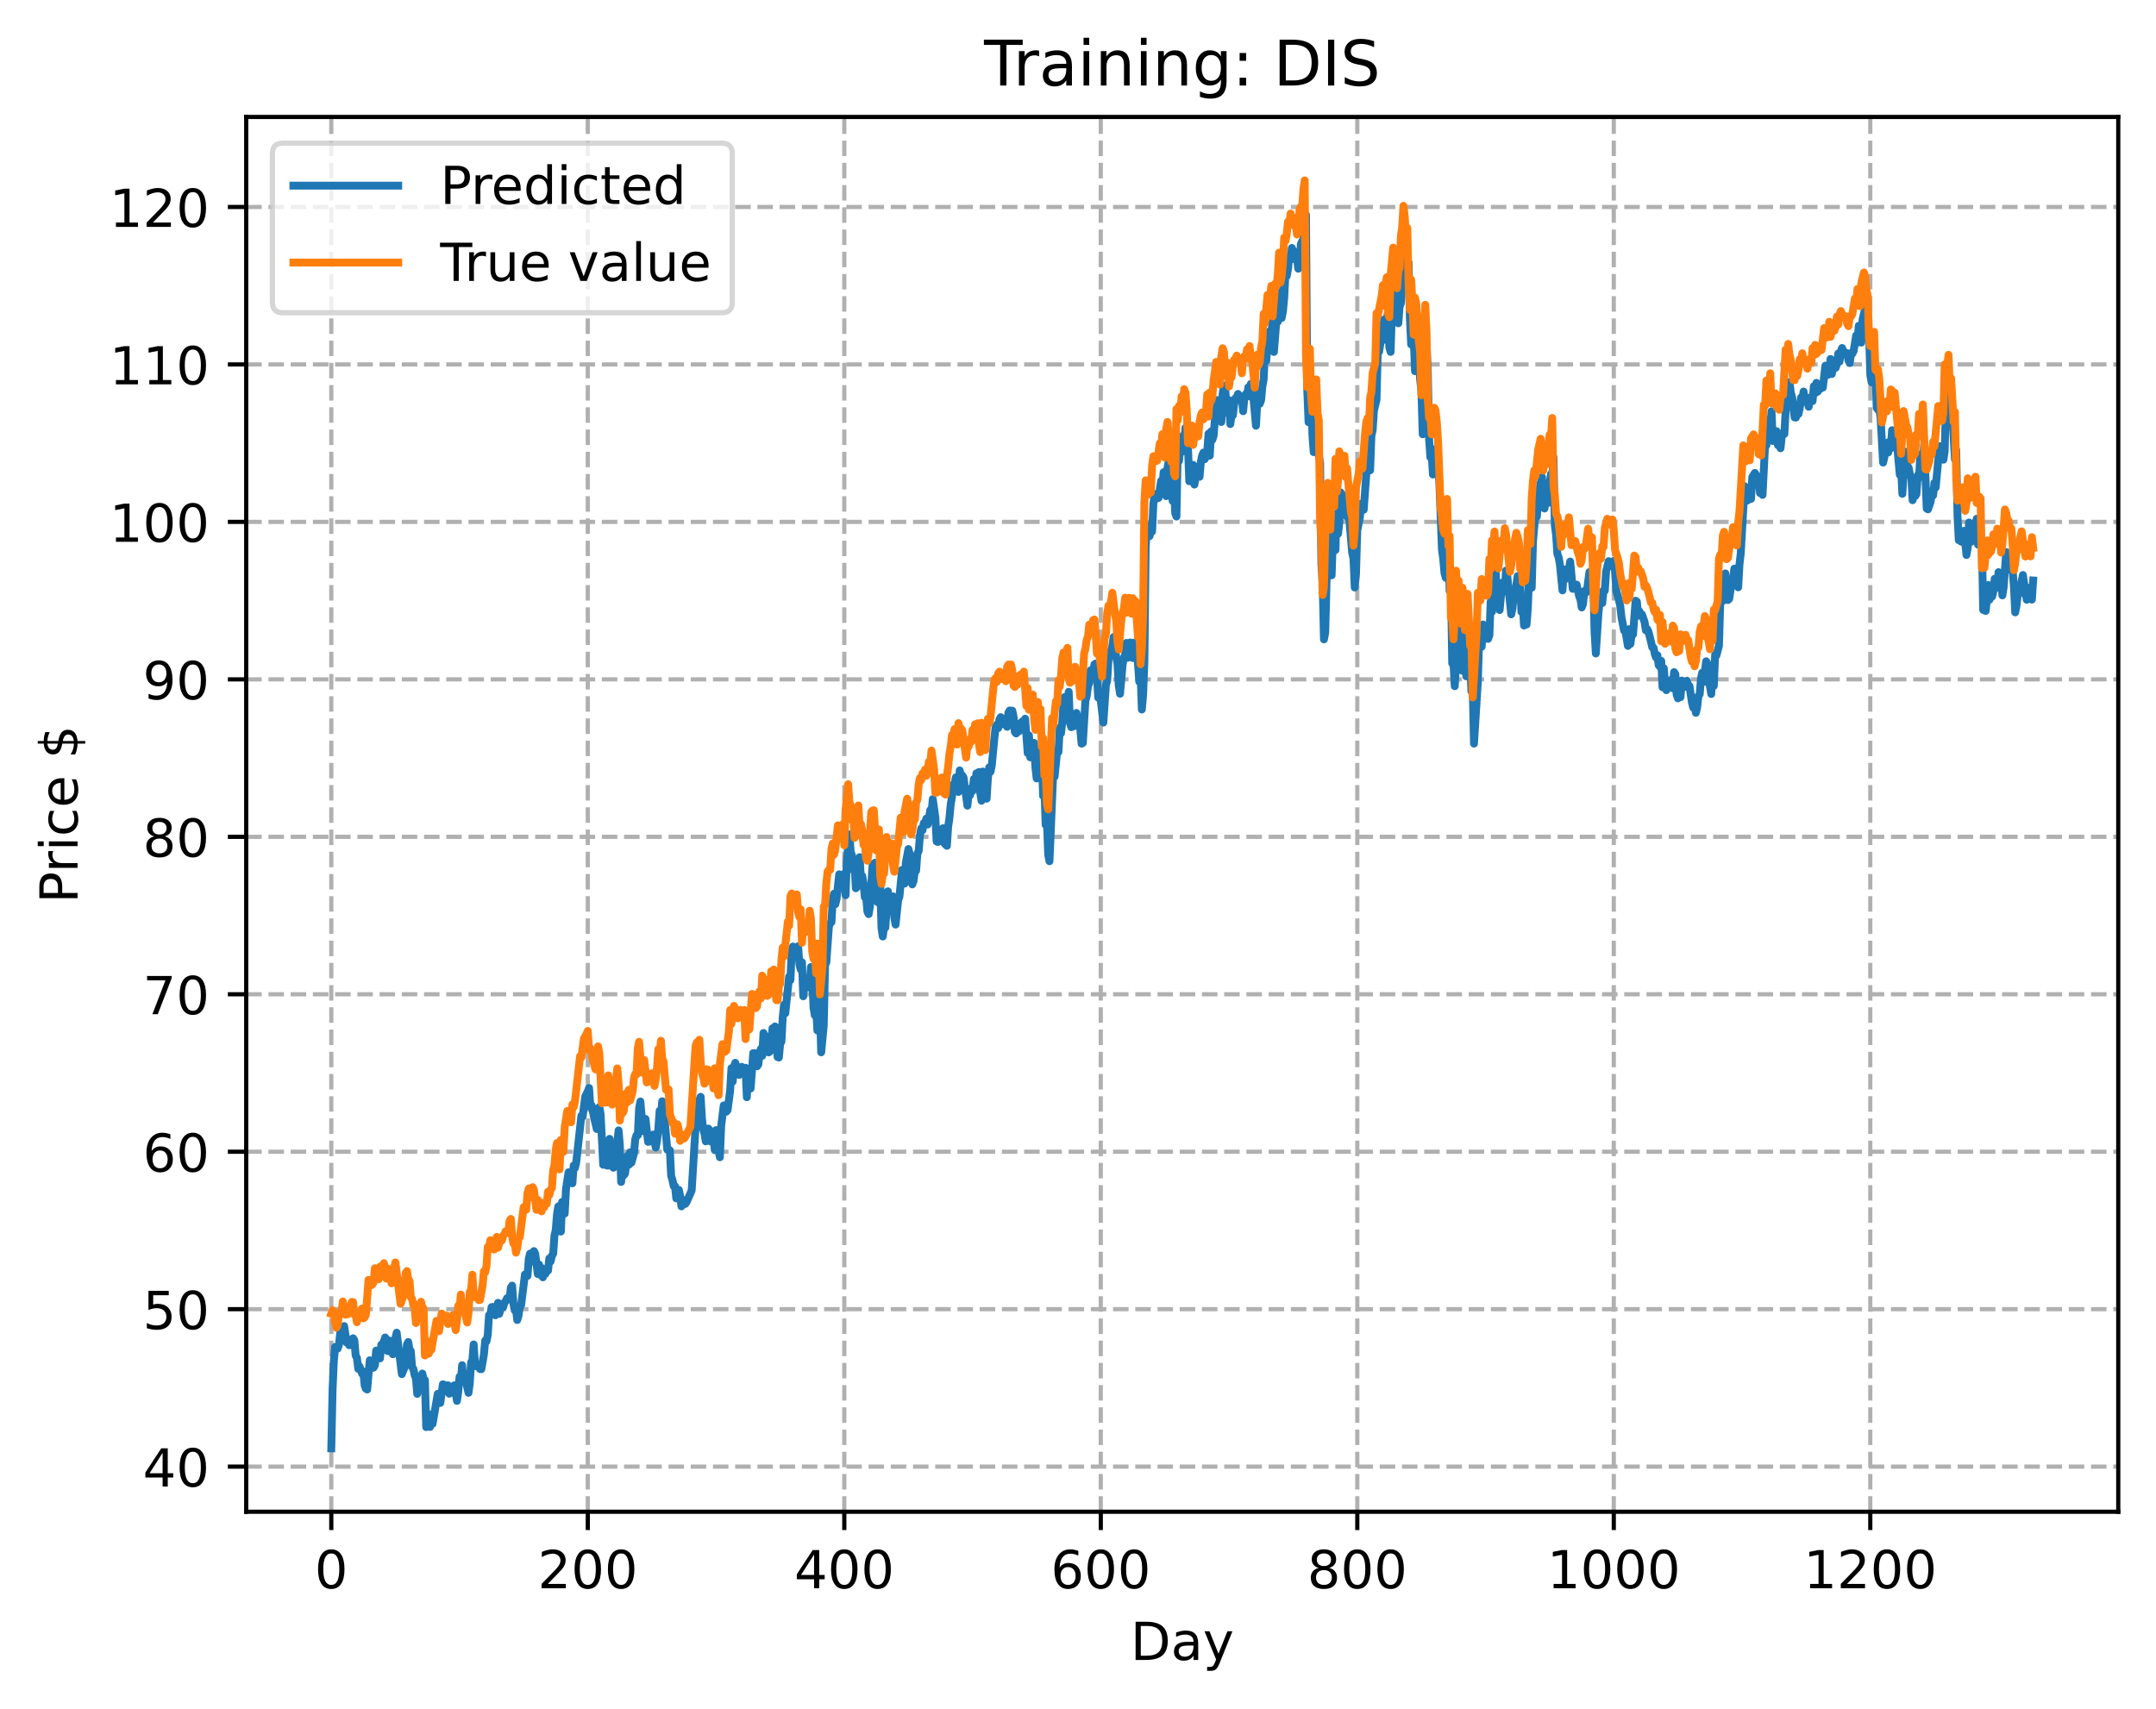 <?xml version="1.0" encoding="utf-8" standalone="no"?>
<!DOCTYPE svg PUBLIC "-//W3C//DTD SVG 1.1//EN"
  "http://www.w3.org/Graphics/SVG/1.1/DTD/svg11.dtd">
<!-- Created with matplotlib (https://matplotlib.org/) -->
<svg height="325.986pt" version="1.1" viewBox="0 0 411.286 325.986" width="411.286pt" xmlns="http://www.w3.org/2000/svg" xmlns:xlink="http://www.w3.org/1999/xlink">
 <defs>
  <style type="text/css">
*{stroke-linecap:butt;stroke-linejoin:round;}
  </style>
 </defs>
 <g id="figure_1">
  <g id="patch_1">
   <path d="M 0 325.986 
L 411.286 325.986 
L 411.286 0 
L 0 0 
z
" style="fill:#ffffff;"/>
  </g>
  <g id="axes_1">
   <g id="patch_2">
    <path d="M 46.966 288.43 
L 404.086 288.43 
L 404.086 22.318 
L 46.966 22.318 
z
" style="fill:#ffffff;"/>
   </g>
   <g id="matplotlib.axis_1">
    <g id="xtick_1">
     <g id="line2d_1">
      <path clip-path="url(#p06c31df542)" d="M 63.198 288.43 
L 63.198 22.318 
" style="fill:none;stroke:#b0b0b0;stroke-dasharray:2.96,1.28;stroke-dashoffset:0;stroke-width:0.8;"/>
     </g>
     <g id="line2d_2">
      <defs>
       <path d="M 0 0 
L 0 3.5 
" id="md245000ede" style="stroke:#000000;stroke-width:0.8;"/>
      </defs>
      <g>
       <use style="stroke:#000000;stroke-width:0.8;" x="63.198" xlink:href="#md245000ede" y="288.43"/>
      </g>
     </g>
     <g id="text_1">
      <!-- 0 -->
      <defs>
       <path d="M 31.781 66.406 
Q 24.172 66.406 20.328 58.906 
Q 16.5 51.422 16.5 36.375 
Q 16.5 21.391 20.328 13.891 
Q 24.172 6.391 31.781 6.391 
Q 39.453 6.391 43.281 13.891 
Q 47.125 21.391 47.125 36.375 
Q 47.125 51.422 43.281 58.906 
Q 39.453 66.406 31.781 66.406 
z
M 31.781 74.219 
Q 44.047 74.219 50.516 64.516 
Q 56.984 54.828 56.984 36.375 
Q 56.984 17.969 50.516 8.266 
Q 44.047 -1.422 31.781 -1.422 
Q 19.531 -1.422 13.062 8.266 
Q 6.594 17.969 6.594 36.375 
Q 6.594 54.828 13.062 64.516 
Q 19.531 74.219 31.781 74.219 
z
" id="DejaVuSans-48"/>
      </defs>
      <g transform="translate(60.017 303.029)scale(0.1 -0.1)">
       <use xlink:href="#DejaVuSans-48"/>
      </g>
     </g>
    </g>
    <g id="xtick_2">
     <g id="line2d_3">
      <path clip-path="url(#p06c31df542)" d="M 112.129 288.43 
L 112.129 22.318 
" style="fill:none;stroke:#b0b0b0;stroke-dasharray:2.96,1.28;stroke-dashoffset:0;stroke-width:0.8;"/>
     </g>
     <g id="line2d_4">
      <g>
       <use style="stroke:#000000;stroke-width:0.8;" x="112.129" xlink:href="#md245000ede" y="288.43"/>
      </g>
     </g>
     <g id="text_2">
      <!-- 200 -->
      <defs>
       <path d="M 19.188 8.297 
L 53.609 8.297 
L 53.609 0 
L 7.328 0 
L 7.328 8.297 
Q 12.938 14.109 22.625 23.891 
Q 32.328 33.688 34.812 36.531 
Q 39.547 41.844 41.422 45.531 
Q 43.312 49.219 43.312 52.781 
Q 43.312 58.594 39.234 62.25 
Q 35.156 65.922 28.609 65.922 
Q 23.969 65.922 18.812 64.312 
Q 13.672 62.703 7.812 59.422 
L 7.812 69.391 
Q 13.766 71.781 18.938 73 
Q 24.125 74.219 28.422 74.219 
Q 39.75 74.219 46.484 68.547 
Q 53.219 62.891 53.219 53.422 
Q 53.219 48.922 51.531 44.891 
Q 49.859 40.875 45.406 35.406 
Q 44.188 33.984 37.641 27.219 
Q 31.109 20.453 19.188 8.297 
z
" id="DejaVuSans-50"/>
      </defs>
      <g transform="translate(102.585 303.029)scale(0.1 -0.1)">
       <use xlink:href="#DejaVuSans-50"/>
       <use x="63.623" xlink:href="#DejaVuSans-48"/>
       <use x="127.246" xlink:href="#DejaVuSans-48"/>
      </g>
     </g>
    </g>
    <g id="xtick_3">
     <g id="line2d_5">
      <path clip-path="url(#p06c31df542)" d="M 161.06 288.43 
L 161.06 22.318 
" style="fill:none;stroke:#b0b0b0;stroke-dasharray:2.96,1.28;stroke-dashoffset:0;stroke-width:0.8;"/>
     </g>
     <g id="line2d_6">
      <g>
       <use style="stroke:#000000;stroke-width:0.8;" x="161.06" xlink:href="#md245000ede" y="288.43"/>
      </g>
     </g>
     <g id="text_3">
      <!-- 400 -->
      <defs>
       <path d="M 37.797 64.312 
L 12.891 25.391 
L 37.797 25.391 
z
M 35.203 72.906 
L 47.609 72.906 
L 47.609 25.391 
L 58.016 25.391 
L 58.016 17.188 
L 47.609 17.188 
L 47.609 0 
L 37.797 0 
L 37.797 17.188 
L 4.891 17.188 
L 4.891 26.703 
z
" id="DejaVuSans-52"/>
      </defs>
      <g transform="translate(151.516 303.029)scale(0.1 -0.1)">
       <use xlink:href="#DejaVuSans-52"/>
       <use x="63.623" xlink:href="#DejaVuSans-48"/>
       <use x="127.246" xlink:href="#DejaVuSans-48"/>
      </g>
     </g>
    </g>
    <g id="xtick_4">
     <g id="line2d_7">
      <path clip-path="url(#p06c31df542)" d="M 209.99 288.43 
L 209.99 22.318 
" style="fill:none;stroke:#b0b0b0;stroke-dasharray:2.96,1.28;stroke-dashoffset:0;stroke-width:0.8;"/>
     </g>
     <g id="line2d_8">
      <g>
       <use style="stroke:#000000;stroke-width:0.8;" x="209.99" xlink:href="#md245000ede" y="288.43"/>
      </g>
     </g>
     <g id="text_4">
      <!-- 600 -->
      <defs>
       <path d="M 33.016 40.375 
Q 26.375 40.375 22.484 35.828 
Q 18.609 31.297 18.609 23.391 
Q 18.609 15.531 22.484 10.953 
Q 26.375 6.391 33.016 6.391 
Q 39.656 6.391 43.531 10.953 
Q 47.406 15.531 47.406 23.391 
Q 47.406 31.297 43.531 35.828 
Q 39.656 40.375 33.016 40.375 
z
M 52.594 71.297 
L 52.594 62.312 
Q 48.875 64.062 45.094 64.984 
Q 41.312 65.922 37.594 65.922 
Q 27.828 65.922 22.672 59.328 
Q 17.531 52.734 16.797 39.406 
Q 19.672 43.656 24.016 45.922 
Q 28.375 48.188 33.594 48.188 
Q 44.578 48.188 50.953 41.516 
Q 57.328 34.859 57.328 23.391 
Q 57.328 12.156 50.688 5.359 
Q 44.047 -1.422 33.016 -1.422 
Q 20.359 -1.422 13.672 8.266 
Q 6.984 17.969 6.984 36.375 
Q 6.984 53.656 15.188 63.938 
Q 23.391 74.219 37.203 74.219 
Q 40.922 74.219 44.703 73.484 
Q 48.484 72.75 52.594 71.297 
z
" id="DejaVuSans-54"/>
      </defs>
      <g transform="translate(200.446 303.029)scale(0.1 -0.1)">
       <use xlink:href="#DejaVuSans-54"/>
       <use x="63.623" xlink:href="#DejaVuSans-48"/>
       <use x="127.246" xlink:href="#DejaVuSans-48"/>
      </g>
     </g>
    </g>
    <g id="xtick_5">
     <g id="line2d_9">
      <path clip-path="url(#p06c31df542)" d="M 258.921 288.43 
L 258.921 22.318 
" style="fill:none;stroke:#b0b0b0;stroke-dasharray:2.96,1.28;stroke-dashoffset:0;stroke-width:0.8;"/>
     </g>
     <g id="line2d_10">
      <g>
       <use style="stroke:#000000;stroke-width:0.8;" x="258.921" xlink:href="#md245000ede" y="288.43"/>
      </g>
     </g>
     <g id="text_5">
      <!-- 800 -->
      <defs>
       <path d="M 31.781 34.625 
Q 24.75 34.625 20.719 30.859 
Q 16.703 27.094 16.703 20.516 
Q 16.703 13.922 20.719 10.156 
Q 24.75 6.391 31.781 6.391 
Q 38.812 6.391 42.859 10.172 
Q 46.922 13.969 46.922 20.516 
Q 46.922 27.094 42.891 30.859 
Q 38.875 34.625 31.781 34.625 
z
M 21.922 38.812 
Q 15.578 40.375 12.031 44.719 
Q 8.5 49.078 8.5 55.328 
Q 8.5 64.062 14.719 69.141 
Q 20.953 74.219 31.781 74.219 
Q 42.672 74.219 48.875 69.141 
Q 55.078 64.062 55.078 55.328 
Q 55.078 49.078 51.531 44.719 
Q 48 40.375 41.703 38.812 
Q 48.828 37.156 52.797 32.312 
Q 56.781 27.484 56.781 20.516 
Q 56.781 9.906 50.312 4.234 
Q 43.844 -1.422 31.781 -1.422 
Q 19.734 -1.422 13.25 4.234 
Q 6.781 9.906 6.781 20.516 
Q 6.781 27.484 10.781 32.312 
Q 14.797 37.156 21.922 38.812 
z
M 18.312 54.391 
Q 18.312 48.734 21.844 45.562 
Q 25.391 42.391 31.781 42.391 
Q 38.141 42.391 41.719 45.562 
Q 45.312 48.734 45.312 54.391 
Q 45.312 60.062 41.719 63.234 
Q 38.141 66.406 31.781 66.406 
Q 25.391 66.406 21.844 63.234 
Q 18.312 60.062 18.312 54.391 
z
" id="DejaVuSans-56"/>
      </defs>
      <g transform="translate(249.377 303.029)scale(0.1 -0.1)">
       <use xlink:href="#DejaVuSans-56"/>
       <use x="63.623" xlink:href="#DejaVuSans-48"/>
       <use x="127.246" xlink:href="#DejaVuSans-48"/>
      </g>
     </g>
    </g>
    <g id="xtick_6">
     <g id="line2d_11">
      <path clip-path="url(#p06c31df542)" d="M 307.851 288.43 
L 307.851 22.318 
" style="fill:none;stroke:#b0b0b0;stroke-dasharray:2.96,1.28;stroke-dashoffset:0;stroke-width:0.8;"/>
     </g>
     <g id="line2d_12">
      <g>
       <use style="stroke:#000000;stroke-width:0.8;" x="307.851" xlink:href="#md245000ede" y="288.43"/>
      </g>
     </g>
     <g id="text_6">
      <!-- 1000 -->
      <defs>
       <path d="M 12.406 8.297 
L 28.516 8.297 
L 28.516 63.922 
L 10.984 60.406 
L 10.984 69.391 
L 28.422 72.906 
L 38.281 72.906 
L 38.281 8.297 
L 54.391 8.297 
L 54.391 0 
L 12.406 0 
z
" id="DejaVuSans-49"/>
      </defs>
      <g transform="translate(295.126 303.029)scale(0.1 -0.1)">
       <use xlink:href="#DejaVuSans-49"/>
       <use x="63.623" xlink:href="#DejaVuSans-48"/>
       <use x="127.246" xlink:href="#DejaVuSans-48"/>
       <use x="190.869" xlink:href="#DejaVuSans-48"/>
      </g>
     </g>
    </g>
    <g id="xtick_7">
     <g id="line2d_13">
      <path clip-path="url(#p06c31df542)" d="M 356.782 288.43 
L 356.782 22.318 
" style="fill:none;stroke:#b0b0b0;stroke-dasharray:2.96,1.28;stroke-dashoffset:0;stroke-width:0.8;"/>
     </g>
     <g id="line2d_14">
      <g>
       <use style="stroke:#000000;stroke-width:0.8;" x="356.782" xlink:href="#md245000ede" y="288.43"/>
      </g>
     </g>
     <g id="text_7">
      <!-- 1200 -->
      <g transform="translate(344.057 303.029)scale(0.1 -0.1)">
       <use xlink:href="#DejaVuSans-49"/>
       <use x="63.623" xlink:href="#DejaVuSans-50"/>
       <use x="127.246" xlink:href="#DejaVuSans-48"/>
       <use x="190.869" xlink:href="#DejaVuSans-48"/>
      </g>
     </g>
    </g>
    <g id="text_8">
     <!-- Day -->
     <defs>
      <path d="M 19.672 64.797 
L 19.672 8.109 
L 31.594 8.109 
Q 46.688 8.109 53.688 14.938 
Q 60.688 21.781 60.688 36.531 
Q 60.688 51.172 53.688 57.984 
Q 46.688 64.797 31.594 64.797 
z
M 9.812 72.906 
L 30.078 72.906 
Q 51.266 72.906 61.172 64.094 
Q 71.094 55.281 71.094 36.531 
Q 71.094 17.672 61.125 8.828 
Q 51.172 0 30.078 0 
L 9.812 0 
z
" id="DejaVuSans-68"/>
      <path d="M 34.281 27.484 
Q 23.391 27.484 19.188 25 
Q 14.984 22.516 14.984 16.5 
Q 14.984 11.719 18.141 8.906 
Q 21.297 6.109 26.703 6.109 
Q 34.188 6.109 38.703 11.406 
Q 43.219 16.703 43.219 25.484 
L 43.219 27.484 
z
M 52.203 31.203 
L 52.203 0 
L 43.219 0 
L 43.219 8.297 
Q 40.141 3.328 35.547 0.953 
Q 30.953 -1.422 24.312 -1.422 
Q 15.922 -1.422 10.953 3.297 
Q 6 8.016 6 15.922 
Q 6 25.141 12.172 29.828 
Q 18.359 34.516 30.609 34.516 
L 43.219 34.516 
L 43.219 35.406 
Q 43.219 41.609 39.141 45 
Q 35.062 48.391 27.688 48.391 
Q 23 48.391 18.547 47.266 
Q 14.109 46.141 10.016 43.891 
L 10.016 52.203 
Q 14.938 54.109 19.578 55.047 
Q 24.219 56 28.609 56 
Q 40.484 56 46.344 49.844 
Q 52.203 43.703 52.203 31.203 
z
" id="DejaVuSans-97"/>
      <path d="M 32.172 -5.078 
Q 28.375 -14.844 24.75 -17.812 
Q 21.141 -20.797 15.094 -20.797 
L 7.906 -20.797 
L 7.906 -13.281 
L 13.188 -13.281 
Q 16.891 -13.281 18.938 -11.516 
Q 21 -9.766 23.484 -3.219 
L 25.094 0.875 
L 2.984 54.688 
L 12.5 54.688 
L 29.594 11.922 
L 46.688 54.688 
L 56.203 54.688 
z
" id="DejaVuSans-121"/>
     </defs>
     <g transform="translate(215.652 316.707)scale(0.1 -0.1)">
      <use xlink:href="#DejaVuSans-68"/>
      <use x="77.002" xlink:href="#DejaVuSans-97"/>
      <use x="138.281" xlink:href="#DejaVuSans-121"/>
     </g>
    </g>
   </g>
   <g id="matplotlib.axis_2">
    <g id="ytick_1">
     <g id="line2d_15">
      <path clip-path="url(#p06c31df542)" d="M 46.966 279.824 
L 404.086 279.824 
" style="fill:none;stroke:#b0b0b0;stroke-dasharray:2.96,1.28;stroke-dashoffset:0;stroke-width:0.8;"/>
     </g>
     <g id="line2d_16">
      <defs>
       <path d="M 0 0 
L -3.5 0 
" id="m21c6068324" style="stroke:#000000;stroke-width:0.8;"/>
      </defs>
      <g>
       <use style="stroke:#000000;stroke-width:0.8;" x="46.966" xlink:href="#m21c6068324" y="279.824"/>
      </g>
     </g>
     <g id="text_9">
      <!-- 40 -->
      <g transform="translate(27.241 283.624)scale(0.1 -0.1)">
       <use xlink:href="#DejaVuSans-52"/>
       <use x="63.623" xlink:href="#DejaVuSans-48"/>
      </g>
     </g>
    </g>
    <g id="ytick_2">
     <g id="line2d_17">
      <path clip-path="url(#p06c31df542)" d="M 46.966 249.783 
L 404.086 249.783 
" style="fill:none;stroke:#b0b0b0;stroke-dasharray:2.96,1.28;stroke-dashoffset:0;stroke-width:0.8;"/>
     </g>
     <g id="line2d_18">
      <g>
       <use style="stroke:#000000;stroke-width:0.8;" x="46.966" xlink:href="#m21c6068324" y="249.783"/>
      </g>
     </g>
     <g id="text_10">
      <!-- 50 -->
      <defs>
       <path d="M 10.797 72.906 
L 49.516 72.906 
L 49.516 64.594 
L 19.828 64.594 
L 19.828 46.734 
Q 21.969 47.469 24.109 47.828 
Q 26.266 48.188 28.422 48.188 
Q 40.625 48.188 47.75 41.5 
Q 54.891 34.812 54.891 23.391 
Q 54.891 11.625 47.562 5.094 
Q 40.234 -1.422 26.906 -1.422 
Q 22.312 -1.422 17.547 -0.641 
Q 12.797 0.141 7.719 1.703 
L 7.719 11.625 
Q 12.109 9.234 16.797 8.062 
Q 21.484 6.891 26.703 6.891 
Q 35.156 6.891 40.078 11.328 
Q 45.016 15.766 45.016 23.391 
Q 45.016 31 40.078 35.438 
Q 35.156 39.891 26.703 39.891 
Q 22.75 39.891 18.812 39.016 
Q 14.891 38.141 10.797 36.281 
z
" id="DejaVuSans-53"/>
      </defs>
      <g transform="translate(27.241 253.582)scale(0.1 -0.1)">
       <use xlink:href="#DejaVuSans-53"/>
       <use x="63.623" xlink:href="#DejaVuSans-48"/>
      </g>
     </g>
    </g>
    <g id="ytick_3">
     <g id="line2d_19">
      <path clip-path="url(#p06c31df542)" d="M 46.966 219.741 
L 404.086 219.741 
" style="fill:none;stroke:#b0b0b0;stroke-dasharray:2.96,1.28;stroke-dashoffset:0;stroke-width:0.8;"/>
     </g>
     <g id="line2d_20">
      <g>
       <use style="stroke:#000000;stroke-width:0.8;" x="46.966" xlink:href="#m21c6068324" y="219.741"/>
      </g>
     </g>
     <g id="text_11">
      <!-- 60 -->
      <g transform="translate(27.241 223.54)scale(0.1 -0.1)">
       <use xlink:href="#DejaVuSans-54"/>
       <use x="63.623" xlink:href="#DejaVuSans-48"/>
      </g>
     </g>
    </g>
    <g id="ytick_4">
     <g id="line2d_21">
      <path clip-path="url(#p06c31df542)" d="M 46.966 189.699 
L 404.086 189.699 
" style="fill:none;stroke:#b0b0b0;stroke-dasharray:2.96,1.28;stroke-dashoffset:0;stroke-width:0.8;"/>
     </g>
     <g id="line2d_22">
      <g>
       <use style="stroke:#000000;stroke-width:0.8;" x="46.966" xlink:href="#m21c6068324" y="189.699"/>
      </g>
     </g>
     <g id="text_12">
      <!-- 70 -->
      <defs>
       <path d="M 8.203 72.906 
L 55.078 72.906 
L 55.078 68.703 
L 28.609 0 
L 18.312 0 
L 43.219 64.594 
L 8.203 64.594 
z
" id="DejaVuSans-55"/>
      </defs>
      <g transform="translate(27.241 193.499)scale(0.1 -0.1)">
       <use xlink:href="#DejaVuSans-55"/>
       <use x="63.623" xlink:href="#DejaVuSans-48"/>
      </g>
     </g>
    </g>
    <g id="ytick_5">
     <g id="line2d_23">
      <path clip-path="url(#p06c31df542)" d="M 46.966 159.658 
L 404.086 159.658 
" style="fill:none;stroke:#b0b0b0;stroke-dasharray:2.96,1.28;stroke-dashoffset:0;stroke-width:0.8;"/>
     </g>
     <g id="line2d_24">
      <g>
       <use style="stroke:#000000;stroke-width:0.8;" x="46.966" xlink:href="#m21c6068324" y="159.658"/>
      </g>
     </g>
     <g id="text_13">
      <!-- 80 -->
      <g transform="translate(27.241 163.457)scale(0.1 -0.1)">
       <use xlink:href="#DejaVuSans-56"/>
       <use x="63.623" xlink:href="#DejaVuSans-48"/>
      </g>
     </g>
    </g>
    <g id="ytick_6">
     <g id="line2d_25">
      <path clip-path="url(#p06c31df542)" d="M 46.966 129.616 
L 404.086 129.616 
" style="fill:none;stroke:#b0b0b0;stroke-dasharray:2.96,1.28;stroke-dashoffset:0;stroke-width:0.8;"/>
     </g>
     <g id="line2d_26">
      <g>
       <use style="stroke:#000000;stroke-width:0.8;" x="46.966" xlink:href="#m21c6068324" y="129.616"/>
      </g>
     </g>
     <g id="text_14">
      <!-- 90 -->
      <defs>
       <path d="M 10.984 1.516 
L 10.984 10.5 
Q 14.703 8.734 18.5 7.812 
Q 22.312 6.891 25.984 6.891 
Q 35.75 6.891 40.891 13.453 
Q 46.047 20.016 46.781 33.406 
Q 43.953 29.203 39.594 26.953 
Q 35.25 24.703 29.984 24.703 
Q 19.047 24.703 12.672 31.312 
Q 6.297 37.938 6.297 49.422 
Q 6.297 60.641 12.938 67.422 
Q 19.578 74.219 30.609 74.219 
Q 43.266 74.219 49.922 64.516 
Q 56.594 54.828 56.594 36.375 
Q 56.594 19.141 48.406 8.859 
Q 40.234 -1.422 26.422 -1.422 
Q 22.703 -1.422 18.891 -0.688 
Q 15.094 0.047 10.984 1.516 
z
M 30.609 32.422 
Q 37.25 32.422 41.125 36.953 
Q 45.016 41.5 45.016 49.422 
Q 45.016 57.281 41.125 61.844 
Q 37.25 66.406 30.609 66.406 
Q 23.969 66.406 20.094 61.844 
Q 16.219 57.281 16.219 49.422 
Q 16.219 41.5 20.094 36.953 
Q 23.969 32.422 30.609 32.422 
z
" id="DejaVuSans-57"/>
      </defs>
      <g transform="translate(27.241 133.415)scale(0.1 -0.1)">
       <use xlink:href="#DejaVuSans-57"/>
       <use x="63.623" xlink:href="#DejaVuSans-48"/>
      </g>
     </g>
    </g>
    <g id="ytick_7">
     <g id="line2d_27">
      <path clip-path="url(#p06c31df542)" d="M 46.966 99.574 
L 404.086 99.574 
" style="fill:none;stroke:#b0b0b0;stroke-dasharray:2.96,1.28;stroke-dashoffset:0;stroke-width:0.8;"/>
     </g>
     <g id="line2d_28">
      <g>
       <use style="stroke:#000000;stroke-width:0.8;" x="46.966" xlink:href="#m21c6068324" y="99.574"/>
      </g>
     </g>
     <g id="text_15">
      <!-- 100 -->
      <g transform="translate(20.878 103.374)scale(0.1 -0.1)">
       <use xlink:href="#DejaVuSans-49"/>
       <use x="63.623" xlink:href="#DejaVuSans-48"/>
       <use x="127.246" xlink:href="#DejaVuSans-48"/>
      </g>
     </g>
    </g>
    <g id="ytick_8">
     <g id="line2d_29">
      <path clip-path="url(#p06c31df542)" d="M 46.966 69.533 
L 404.086 69.533 
" style="fill:none;stroke:#b0b0b0;stroke-dasharray:2.96,1.28;stroke-dashoffset:0;stroke-width:0.8;"/>
     </g>
     <g id="line2d_30">
      <g>
       <use style="stroke:#000000;stroke-width:0.8;" x="46.966" xlink:href="#m21c6068324" y="69.533"/>
      </g>
     </g>
     <g id="text_16">
      <!-- 110 -->
      <g transform="translate(20.878 73.332)scale(0.1 -0.1)">
       <use xlink:href="#DejaVuSans-49"/>
       <use x="63.623" xlink:href="#DejaVuSans-49"/>
       <use x="127.246" xlink:href="#DejaVuSans-48"/>
      </g>
     </g>
    </g>
    <g id="ytick_9">
     <g id="line2d_31">
      <path clip-path="url(#p06c31df542)" d="M 46.966 39.491 
L 404.086 39.491 
" style="fill:none;stroke:#b0b0b0;stroke-dasharray:2.96,1.28;stroke-dashoffset:0;stroke-width:0.8;"/>
     </g>
     <g id="line2d_32">
      <g>
       <use style="stroke:#000000;stroke-width:0.8;" x="46.966" xlink:href="#m21c6068324" y="39.491"/>
      </g>
     </g>
     <g id="text_17">
      <!-- 120 -->
      <g transform="translate(20.878 43.29)scale(0.1 -0.1)">
       <use xlink:href="#DejaVuSans-49"/>
       <use x="63.623" xlink:href="#DejaVuSans-50"/>
       <use x="127.246" xlink:href="#DejaVuSans-48"/>
      </g>
     </g>
    </g>
    <g id="text_18">
     <!-- Price $ -->
     <defs>
      <path d="M 19.672 64.797 
L 19.672 37.406 
L 32.078 37.406 
Q 38.969 37.406 42.719 40.969 
Q 46.484 44.531 46.484 51.125 
Q 46.484 57.672 42.719 61.234 
Q 38.969 64.797 32.078 64.797 
z
M 9.812 72.906 
L 32.078 72.906 
Q 44.344 72.906 50.609 67.359 
Q 56.891 61.812 56.891 51.125 
Q 56.891 40.328 50.609 34.812 
Q 44.344 29.297 32.078 29.297 
L 19.672 29.297 
L 19.672 0 
L 9.812 0 
z
" id="DejaVuSans-80"/>
      <path d="M 41.109 46.297 
Q 39.594 47.172 37.812 47.578 
Q 36.031 48 33.891 48 
Q 26.266 48 22.188 43.047 
Q 18.109 38.094 18.109 28.812 
L 18.109 0 
L 9.078 0 
L 9.078 54.688 
L 18.109 54.688 
L 18.109 46.188 
Q 20.953 51.172 25.484 53.578 
Q 30.031 56 36.531 56 
Q 37.453 56 38.578 55.875 
Q 39.703 55.766 41.062 55.516 
z
" id="DejaVuSans-114"/>
      <path d="M 9.422 54.688 
L 18.406 54.688 
L 18.406 0 
L 9.422 0 
z
M 9.422 75.984 
L 18.406 75.984 
L 18.406 64.594 
L 9.422 64.594 
z
" id="DejaVuSans-105"/>
      <path d="M 48.781 52.594 
L 48.781 44.188 
Q 44.969 46.297 41.141 47.344 
Q 37.312 48.391 33.406 48.391 
Q 24.656 48.391 19.812 42.844 
Q 14.984 37.312 14.984 27.297 
Q 14.984 17.281 19.812 11.734 
Q 24.656 6.203 33.406 6.203 
Q 37.312 6.203 41.141 7.25 
Q 44.969 8.297 48.781 10.406 
L 48.781 2.094 
Q 45.016 0.344 40.984 -0.531 
Q 36.969 -1.422 32.422 -1.422 
Q 20.062 -1.422 12.781 6.344 
Q 5.516 14.109 5.516 27.297 
Q 5.516 40.672 12.859 48.328 
Q 20.219 56 33.016 56 
Q 37.156 56 41.109 55.141 
Q 45.062 54.297 48.781 52.594 
z
" id="DejaVuSans-99"/>
      <path d="M 56.203 29.594 
L 56.203 25.203 
L 14.891 25.203 
Q 15.484 15.922 20.484 11.062 
Q 25.484 6.203 34.422 6.203 
Q 39.594 6.203 44.453 7.469 
Q 49.312 8.734 54.109 11.281 
L 54.109 2.781 
Q 49.266 0.734 44.188 -0.344 
Q 39.109 -1.422 33.891 -1.422 
Q 20.797 -1.422 13.156 6.188 
Q 5.516 13.812 5.516 26.812 
Q 5.516 40.234 12.766 48.109 
Q 20.016 56 32.328 56 
Q 43.359 56 49.781 48.891 
Q 56.203 41.797 56.203 29.594 
z
M 47.219 32.234 
Q 47.125 39.594 43.094 43.984 
Q 39.062 48.391 32.422 48.391 
Q 24.906 48.391 20.391 44.141 
Q 15.875 39.891 15.188 32.172 
z
" id="DejaVuSans-101"/>
      <path id="DejaVuSans-32"/>
      <path d="M 33.797 -14.703 
L 28.906 -14.703 
L 28.859 0 
Q 23.734 0.094 18.609 1.188 
Q 13.484 2.297 8.297 4.5 
L 8.297 13.281 
Q 13.281 10.156 18.375 8.562 
Q 23.484 6.984 28.906 6.938 
L 28.906 29.203 
Q 18.109 30.953 13.203 35.156 
Q 8.297 39.359 8.297 46.688 
Q 8.297 54.641 13.625 59.219 
Q 18.953 63.812 28.906 64.5 
L 28.906 75.984 
L 33.797 75.984 
L 33.797 64.656 
Q 38.328 64.453 42.578 63.688 
Q 46.828 62.938 50.875 61.625 
L 50.875 53.078 
Q 46.828 55.125 42.547 56.25 
Q 38.281 57.375 33.797 57.562 
L 33.797 36.719 
Q 44.875 35.016 50.094 30.609 
Q 55.328 26.219 55.328 18.609 
Q 55.328 10.359 49.781 5.594 
Q 44.234 0.828 33.797 0.094 
z
M 28.906 37.594 
L 28.906 57.625 
Q 23.25 56.984 20.266 54.391 
Q 17.281 51.812 17.281 47.516 
Q 17.281 43.312 20.031 40.969 
Q 22.797 38.625 28.906 37.594 
z
M 33.797 28.219 
L 33.797 7.078 
Q 39.984 7.906 43.141 10.594 
Q 46.297 13.281 46.297 17.672 
Q 46.297 21.969 43.281 24.5 
Q 40.281 27.047 33.797 28.219 
z
" id="DejaVuSans-36"/>
     </defs>
     <g transform="translate(14.798 172.342)rotate(-90)scale(0.1 -0.1)">
      <use xlink:href="#DejaVuSans-80"/>
      <use x="58.553" xlink:href="#DejaVuSans-114"/>
      <use x="99.666" xlink:href="#DejaVuSans-105"/>
      <use x="127.449" xlink:href="#DejaVuSans-99"/>
      <use x="182.43" xlink:href="#DejaVuSans-101"/>
      <use x="243.953" xlink:href="#DejaVuSans-32"/>
      <use x="275.74" xlink:href="#DejaVuSans-36"/>
     </g>
    </g>
   </g>
   <g id="line2d_33">
    <path clip-path="url(#p06c31df542)" d="M 63.198 276.334 
L 63.443 265.106 
L 63.688 259.615 
L 63.932 256.983 
L 64.422 257.297 
L 64.666 256.538 
L 64.911 254.238 
L 65.156 254.843 
L 65.4 254.689 
L 65.645 253 
L 66.134 256.168 
L 66.379 255.848 
L 66.623 256.661 
L 66.868 256.371 
L 67.113 255.616 
L 67.357 255.333 
L 67.602 255.748 
L 67.847 258.618 
L 68.091 259.084 
L 68.336 261.169 
L 68.581 260.705 
L 69.07 262.082 
L 69.315 261.678 
L 69.559 264.35 
L 69.804 264.977 
L 70.049 265.113 
L 70.538 259.533 
L 71.027 260.995 
L 71.272 260.938 
L 71.517 260.496 
L 71.761 257.682 
L 72.495 259.175 
L 72.74 256.542 
L 72.984 256.422 
L 73.229 255.948 
L 73.474 255.186 
L 73.718 256.133 
L 73.963 257.788 
L 74.208 255.751 
L 74.942 258.381 
L 75.186 255.861 
L 75.431 255.34 
L 75.676 254.264 
L 76.654 262.176 
L 77.144 260.978 
L 77.388 259.668 
L 77.633 256.501 
L 77.878 256.044 
L 78.122 257.525 
L 78.367 257.782 
L 78.611 260.836 
L 78.856 261.169 
L 79.101 262.374 
L 79.345 262.971 
L 79.59 265.939 
L 79.835 264.047 
L 80.079 263.872 
L 80.324 262.521 
L 80.569 262.064 
L 80.813 263.21 
L 81.058 263.301 
L 81.303 272.286 
L 81.792 269.789 
L 82.037 272.261 
L 82.281 271.447 
L 82.526 271.655 
L 83.505 265.929 
L 83.749 266.491 
L 83.994 267.672 
L 84.483 264.115 
L 84.728 264.206 
L 84.972 265.254 
L 85.217 265.192 
L 85.462 264.308 
L 85.706 265.91 
L 85.951 265.399 
L 86.196 265.256 
L 86.685 264.295 
L 87.174 267.282 
L 87.419 265.494 
L 87.664 262.678 
L 87.908 263.498 
L 88.153 260.472 
L 88.398 263.207 
L 88.642 263.532 
L 88.887 263.605 
L 89.376 265.744 
L 89.621 263.858 
L 89.866 259.919 
L 90.11 259.541 
L 90.355 256.511 
L 90.599 260.089 
L 90.844 260.671 
L 91.333 260.565 
L 91.578 261.219 
L 91.823 261.226 
L 92.312 258.445 
L 92.557 255.775 
L 92.801 255.929 
L 93.046 254.689 
L 93.291 250.925 
L 93.535 250.805 
L 93.78 249.393 
L 94.025 249.344 
L 94.514 250.951 
L 94.759 250.687 
L 95.003 248.571 
L 95.248 250.673 
L 95.737 248.892 
L 95.982 249.408 
L 96.227 248.536 
L 96.471 248.285 
L 96.716 247.691 
L 96.96 247.659 
L 97.205 247.897 
L 97.45 245.689 
L 97.694 245.295 
L 97.939 248.673 
L 98.184 249.99 
L 98.428 249.799 
L 98.673 251.853 
L 98.918 251.002 
L 99.162 249.317 
L 99.407 249.012 
L 100.141 243.17 
L 100.386 243.415 
L 100.63 243.428 
L 100.875 240.103 
L 101.12 239.174 
L 101.364 240.729 
L 101.609 239.975 
L 101.854 238.7 
L 102.098 239.185 
L 102.587 243.072 
L 102.832 241.26 
L 103.077 243.239 
L 103.321 241.913 
L 103.566 243.705 
L 103.811 242.512 
L 104.055 243.043 
L 104.3 242.081 
L 104.545 242.421 
L 104.789 240.09 
L 105.034 240.68 
L 105.279 239.606 
L 105.523 239.215 
L 105.768 235.768 
L 106.013 234.699 
L 106.257 231.656 
L 106.502 230.187 
L 106.747 230.046 
L 106.991 234.978 
L 107.236 229.318 
L 107.481 229.488 
L 107.725 231.551 
L 107.97 226.832 
L 108.459 223.664 
L 108.704 225.572 
L 108.948 225.372 
L 109.193 225.764 
L 109.438 222.372 
L 109.682 222.843 
L 109.927 221.721 
L 110.906 212.888 
L 111.15 213.026 
L 111.64 209.196 
L 112.129 208.23 
L 112.374 207.583 
L 112.618 211.184 
L 112.863 210.901 
L 113.352 213.345 
L 113.842 215.409 
L 114.086 214.753 
L 114.331 211.23 
L 114.575 212.554 
L 115.065 222.229 
L 115.554 218.615 
L 115.799 222.382 
L 116.043 222.395 
L 116.288 217.284 
L 116.533 220.328 
L 116.777 220.39 
L 117.022 222.801 
L 117.267 218.838 
L 117.511 220.291 
L 118.001 215.673 
L 118.245 218.47 
L 118.49 225.508 
L 118.735 223.3 
L 118.979 224.236 
L 119.224 223.918 
L 119.713 220.533 
L 119.958 222.237 
L 120.203 219.869 
L 120.447 221.846 
L 120.936 220.094 
L 121.181 217.365 
L 121.426 216.596 
L 121.67 216.605 
L 121.915 211.489 
L 122.16 210.156 
L 122.649 215.843 
L 123.138 213.487 
L 123.628 217.862 
L 123.872 217.811 
L 124.117 217.339 
L 124.362 217.696 
L 124.606 216.469 
L 125.096 218.954 
L 125.34 217.571 
L 125.585 215.435 
L 125.83 211.927 
L 126.074 213.312 
L 126.319 210.115 
L 126.563 213.44 
L 126.808 213.86 
L 127.297 219.366 
L 127.542 219.308 
L 127.787 219.474 
L 128.031 224.348 
L 128.276 225.135 
L 128.521 226.314 
L 128.765 226.305 
L 129.01 228.65 
L 129.255 227.243 
L 129.499 227.021 
L 129.744 228.178 
L 129.989 230.168 
L 130.233 229.809 
L 130.478 228.981 
L 130.723 229.701 
L 130.967 229.363 
L 131.946 227.137 
L 132.924 211.177 
L 133.169 210.176 
L 133.414 209.831 
L 133.658 209.261 
L 133.903 213.335 
L 134.148 215.469 
L 134.392 216.334 
L 134.637 217.767 
L 134.882 217.547 
L 135.126 215.331 
L 135.371 215.604 
L 135.616 217.812 
L 135.86 216.881 
L 136.105 216.794 
L 136.35 219.431 
L 136.594 215.62 
L 137.084 219.541 
L 137.328 220.8 
L 137.573 214.824 
L 138.062 210.901 
L 138.307 211.948 
L 138.551 212.108 
L 138.796 211.809 
L 139.285 208.08 
L 139.53 203.811 
L 139.775 206.358 
L 140.019 203.486 
L 140.264 202.78 
L 140.509 203.506 
L 140.753 203.722 
L 140.998 205.083 
L 141.243 204.762 
L 141.487 203.548 
L 141.732 204.196 
L 141.977 204.126 
L 142.221 203.72 
L 142.466 209.344 
L 142.711 205.13 
L 142.955 205.908 
L 143.2 207.674 
L 143.689 200.93 
L 143.934 200.926 
L 144.423 203.443 
L 144.668 203.081 
L 144.912 200.919 
L 145.157 200.1 
L 145.402 201.448 
L 145.646 197.084 
L 146.136 198.911 
L 146.38 197.772 
L 146.625 200.799 
L 146.87 200.616 
L 147.114 199.873 
L 147.359 196.197 
L 147.604 197.24 
L 147.848 195.84 
L 148.338 201.678 
L 148.582 201.767 
L 148.827 199.151 
L 149.072 198.732 
L 149.316 194.096 
L 149.561 191.712 
L 149.806 193.326 
L 150.539 186.312 
L 150.784 187.002 
L 151.029 181.236 
L 151.273 180.592 
L 151.763 181.266 
L 152.007 182.1 
L 152.252 180.536 
L 152.497 183.93 
L 152.741 184.969 
L 152.986 183.595 
L 153.231 190.085 
L 153.475 186.689 
L 153.72 187.324 
L 153.965 187.637 
L 154.209 188.41 
L 154.454 187.81 
L 154.699 184.495 
L 154.943 186.036 
L 155.188 192.251 
L 155.433 193.711 
L 155.677 191.882 
L 155.922 196.612 
L 156.166 191.003 
L 156.411 192.861 
L 156.656 200.779 
L 157.145 195.593 
L 157.39 184.133 
L 157.634 183.639 
L 158.124 176.772 
L 158.368 176.138 
L 158.613 175.93 
L 158.858 171.735 
L 159.102 170.509 
L 159.347 172.516 
L 159.592 171.493 
L 160.081 166.819 
L 160.326 168.377 
L 160.57 168.793 
L 161.06 166.692 
L 161.304 170.807 
L 161.549 164.113 
L 162.038 159.189 
L 162.283 162.53 
L 162.527 163.225 
L 162.772 165.997 
L 163.017 165.05 
L 163.261 169.476 
L 163.506 169.162 
L 163.751 165.291 
L 163.995 163.535 
L 164.24 167.973 
L 164.485 167.133 
L 164.729 168.543 
L 164.974 171.168 
L 165.219 171.045 
L 165.463 173.905 
L 165.708 174.406 
L 165.953 172.944 
L 166.442 165.188 
L 166.687 164.789 
L 166.931 164.605 
L 167.421 172.137 
L 167.665 170.822 
L 167.91 168.134 
L 168.154 177.066 
L 168.399 178.681 
L 168.644 176.983 
L 168.888 176.979 
L 169.378 170.058 
L 169.622 172.654 
L 169.867 171.574 
L 170.356 171.014 
L 170.601 175.052 
L 170.846 176.405 
L 171.335 171.749 
L 171.58 171.071 
L 172.069 165.973 
L 172.314 166.45 
L 172.558 168.594 
L 172.803 164.598 
L 173.292 161.99 
L 173.537 162.944 
L 174.026 168.739 
L 174.271 168.087 
L 174.515 166.179 
L 174.76 166.118 
L 175.005 162.846 
L 175.249 162.359 
L 175.494 159.407 
L 175.739 158.073 
L 175.983 158.408 
L 176.228 157.036 
L 176.473 157.022 
L 176.717 156.181 
L 176.962 157.312 
L 177.207 156.213 
L 177.451 154.579 
L 177.696 155.079 
L 177.941 152.456 
L 178.43 155.967 
L 178.675 160.549 
L 178.919 160.642 
L 179.164 159.24 
L 179.409 159.746 
L 179.653 158.552 
L 179.898 158.018 
L 180.142 160.895 
L 180.632 161.373 
L 180.876 157.719 
L 181.121 156.035 
L 181.366 153.413 
L 181.61 151.989 
L 181.855 149.674 
L 182.1 149.635 
L 182.344 148.315 
L 182.589 148.967 
L 182.834 151.099 
L 183.078 146.987 
L 183.323 148.043 
L 183.568 147.947 
L 183.812 148.346 
L 184.546 153.717 
L 184.791 151.467 
L 185.036 151.748 
L 185.28 150.386 
L 185.525 150.92 
L 185.77 148.64 
L 186.014 150.333 
L 186.259 147.543 
L 186.503 150.361 
L 186.748 147.299 
L 186.993 151.267 
L 187.237 152.778 
L 187.482 147.207 
L 187.727 148.667 
L 187.971 149.137 
L 188.216 152.384 
L 188.461 148.377 
L 188.705 146.416 
L 188.95 147.258 
L 189.195 146.052 
L 189.684 140.883 
L 189.929 138.716 
L 190.173 138.251 
L 190.418 138.909 
L 190.663 137.216 
L 190.907 136.828 
L 191.152 137.12 
L 191.397 138.188 
L 191.641 137.146 
L 191.886 137.587 
L 192.13 138.673 
L 192.375 135.948 
L 192.62 135.549 
L 192.864 137.969 
L 193.109 135.59 
L 193.354 136.744 
L 193.598 139.651 
L 193.843 139.937 
L 194.088 138.635 
L 194.332 139.576 
L 194.577 138.377 
L 194.822 137.821 
L 195.066 137.639 
L 195.311 137.598 
L 195.556 137.13 
L 196.045 143.69 
L 196.29 140.313 
L 196.534 144.5 
L 196.779 142.544 
L 197.024 142.312 
L 197.268 141.732 
L 197.513 146.375 
L 197.758 148.524 
L 198.002 143.588 
L 198.247 143.267 
L 198.491 147.621 
L 198.736 144.626 
L 198.981 151.846 
L 199.225 150.215 
L 199.47 157.376 
L 199.715 156.801 
L 199.959 163.125 
L 200.204 164.316 
L 200.938 147.01 
L 201.183 148.17 
L 201.672 143.224 
L 201.917 143.494 
L 202.161 138.859 
L 202.406 139.884 
L 202.651 137.673 
L 202.895 134.069 
L 203.14 132.967 
L 203.385 136.975 
L 203.629 135 
L 203.874 131.992 
L 204.118 138.012 
L 204.363 138.741 
L 204.608 138.234 
L 204.852 138.574 
L 205.097 136.893 
L 205.342 136.026 
L 205.586 137.238 
L 205.831 137.663 
L 206.076 139.077 
L 206.32 141.885 
L 206.565 141.766 
L 207.054 133.723 
L 207.299 132.854 
L 207.544 130.995 
L 207.788 130.32 
L 208.033 127.898 
L 208.278 128.873 
L 208.522 128.429 
L 208.767 126.773 
L 209.012 126.602 
L 209.256 129.157 
L 209.501 133.111 
L 209.746 132.819 
L 209.99 133.687 
L 210.479 137.865 
L 210.969 130.705 
L 211.213 129.864 
L 211.458 125.881 
L 211.703 124.313 
L 211.947 125.007 
L 212.437 121.543 
L 212.926 125.333 
L 213.171 126.648 
L 213.415 130.803 
L 213.66 132.366 
L 214.149 126.856 
L 214.394 125.514 
L 214.639 124.885 
L 214.883 122.664 
L 215.128 125.499 
L 215.373 125.105 
L 215.617 122.581 
L 216.106 125.555 
L 216.351 122.605 
L 216.596 123.885 
L 216.84 123.129 
L 217.33 130.078 
L 217.574 128.496 
L 217.819 135.369 
L 218.064 132.575 
L 218.308 126.14 
L 218.553 104.532 
L 218.798 100.206 
L 219.042 101.741 
L 219.287 102.297 
L 219.532 101.466 
L 219.776 101.422 
L 220.021 96.155 
L 220.266 94.277 
L 220.51 94.35 
L 220.755 95.092 
L 221 95.003 
L 221.489 91.765 
L 221.734 92.762 
L 221.978 90.102 
L 222.223 93.168 
L 222.467 94.662 
L 222.712 89.289 
L 222.957 87.934 
L 223.691 95.582 
L 223.935 91.316 
L 224.18 97.878 
L 224.425 98.557 
L 224.669 85.774 
L 224.914 87.946 
L 225.159 85.103 
L 225.403 86.257 
L 225.648 83.148 
L 225.893 84.869 
L 226.137 81.623 
L 226.382 82.191 
L 226.627 85.482 
L 226.871 91.821 
L 227.361 90.536 
L 227.605 88.698 
L 227.85 92.455 
L 228.339 89.235 
L 228.828 90.976 
L 229.073 88.186 
L 229.318 86.932 
L 229.562 86.35 
L 229.807 87.624 
L 230.052 87.136 
L 230.296 86.143 
L 230.541 82.746 
L 230.786 86.934 
L 231.03 82.317 
L 231.275 83.904 
L 231.52 83.099 
L 231.764 79.894 
L 232.254 76.323 
L 232.498 76.986 
L 232.743 77.27 
L 232.988 80.516 
L 233.232 75.116 
L 233.477 73.574 
L 233.722 74.212 
L 233.966 77.469 
L 234.211 78.864 
L 234.455 76.347 
L 234.7 80.913 
L 234.945 79.047 
L 235.189 79.246 
L 235.434 77.063 
L 235.679 75.967 
L 235.923 75.87 
L 236.168 75.163 
L 236.413 76.22 
L 236.657 75.631 
L 236.902 76.006 
L 237.147 78.461 
L 237.391 75.68 
L 237.636 75.202 
L 237.881 75.678 
L 238.125 73.902 
L 238.37 74.517 
L 238.615 73.242 
L 238.859 75.837 
L 239.104 75.837 
L 239.593 81.231 
L 239.838 76.844 
L 240.082 75.012 
L 240.327 77.027 
L 240.572 76.336 
L 240.816 73.684 
L 241.061 72.363 
L 241.306 67.121 
L 241.55 68.841 
L 242.04 63.309 
L 242.284 65.145 
L 242.774 61.369 
L 243.018 67.15 
L 243.508 60.921 
L 243.752 61.4 
L 243.997 59.207 
L 244.242 54.991 
L 244.486 60.688 
L 244.731 59.45 
L 244.976 56.932 
L 245.22 52.093 
L 245.465 52.66 
L 245.709 51.271 
L 245.954 48.92 
L 246.199 49.505 
L 246.443 47.308 
L 246.688 48.083 
L 246.933 48.002 
L 247.177 49.585 
L 247.422 49.267 
L 247.667 51.271 
L 247.911 50.68 
L 248.156 46.579 
L 248.401 46.023 
L 248.645 46.111 
L 248.89 42.74 
L 249.135 41 
L 249.379 74.455 
L 249.624 80.558 
L 249.869 78.436 
L 250.113 73.773 
L 250.358 83.011 
L 250.603 86.268 
L 250.847 84.877 
L 251.092 86.103 
L 251.337 80.517 
L 251.581 86.86 
L 251.826 88.328 
L 252.07 107.647 
L 252.315 111.329 
L 252.56 121.992 
L 252.804 120.685 
L 253.294 102.162 
L 253.538 101.169 
L 253.783 102.82 
L 254.028 109.769 
L 254.272 102.486 
L 254.517 102.029 
L 254.762 104.946 
L 255.006 95.691 
L 255.251 101.851 
L 255.496 99.678 
L 255.74 93.943 
L 256.23 96.918 
L 256.474 95.279 
L 256.719 94.524 
L 256.964 98.59 
L 257.208 96.898 
L 257.942 105.456 
L 258.187 106.531 
L 258.431 112.093 
L 258.676 109.448 
L 258.921 101.202 
L 259.41 98.758 
L 259.655 96.115 
L 259.899 96.238 
L 260.144 97.266 
L 260.633 90.555 
L 260.878 88.076 
L 261.123 87.247 
L 261.367 89.737 
L 261.612 83.192 
L 261.857 82.069 
L 262.101 78.304 
L 262.591 76.287 
L 262.835 66.73 
L 263.08 67.105 
L 264.058 60.959 
L 264.303 64.829 
L 264.548 60.934 
L 264.792 59.443 
L 265.037 66.331 
L 265.282 67.141 
L 265.526 59.207 
L 266.016 53.995 
L 266.26 56.666 
L 266.505 57.574 
L 266.75 61.68 
L 266.994 58.468 
L 267.239 57.864 
L 267.484 51.851 
L 267.728 50.12 
L 267.973 45.992 
L 268.218 47.869 
L 268.462 52.218 
L 268.707 50.035 
L 268.952 60.656 
L 269.196 65.709 
L 269.441 60.077 
L 269.685 64.363 
L 269.93 70.815 
L 270.175 63.899 
L 270.419 65.217 
L 270.909 72.414 
L 271.153 74.609 
L 271.398 82.849 
L 271.643 79.029 
L 272.132 65.773 
L 272.377 71.038 
L 272.621 83.849 
L 272.866 87.263 
L 273.111 86.893 
L 273.355 90.535 
L 273.6 89.748 
L 273.845 85.664 
L 274.089 86.21 
L 274.334 88.436 
L 274.579 92.218 
L 275.068 104.865 
L 275.313 106.613 
L 275.557 109.342 
L 275.802 110.242 
L 276.046 108.356 
L 276.291 103.799 
L 276.536 112.755 
L 276.78 110.884 
L 277.025 126.562 
L 277.27 126.478 
L 277.514 130.929 
L 277.759 126.647 
L 278.004 118.082 
L 278.248 122.899 
L 278.493 119.901 
L 278.738 125.673 
L 278.982 127.992 
L 279.227 121.071 
L 279.472 123.007 
L 279.716 129.045 
L 279.961 122.954 
L 280.206 122.033 
L 280.695 131.918 
L 280.94 131.366 
L 281.184 141.878 
L 281.918 130.031 
L 282.163 122.217 
L 282.407 123.076 
L 282.652 123.397 
L 282.897 119.146 
L 283.141 121.952 
L 283.386 121.676 
L 283.631 120.926 
L 283.875 121.89 
L 284.12 121.236 
L 284.365 114.822 
L 284.609 116.731 
L 284.854 111.221 
L 285.099 112.174 
L 285.343 109.377 
L 285.588 114.035 
L 285.833 114.505 
L 286.077 116.393 
L 286.567 111.172 
L 286.811 112.906 
L 287.056 112.328 
L 287.301 108.855 
L 287.545 110.042 
L 288.279 117.211 
L 288.524 116.11 
L 288.768 113.559 
L 289.013 113.382 
L 289.502 109.915 
L 289.747 110.594 
L 289.992 111.725 
L 290.236 116.754 
L 290.481 115.339 
L 290.726 119.347 
L 290.97 118.638 
L 291.215 119.16 
L 291.46 115.975 
L 291.704 109.585 
L 291.949 112.083 
L 292.194 112.139 
L 292.438 103.379 
L 292.928 97.692 
L 293.172 98.6 
L 293.661 93.343 
L 294.151 91.015 
L 294.64 97.022 
L 294.885 93.764 
L 295.129 95.557 
L 295.374 95.953 
L 295.619 92.236 
L 295.863 90.441 
L 296.108 91.051 
L 296.353 87.264 
L 296.597 100.193 
L 296.842 102.004 
L 297.087 105.695 
L 297.331 106.33 
L 297.576 107.749 
L 298.065 112.642 
L 298.31 108.652 
L 298.555 110.523 
L 299.044 108.514 
L 299.289 108.631 
L 299.533 107.137 
L 300.022 112.348 
L 300.267 111.731 
L 300.756 111.537 
L 301.246 113.762 
L 301.49 114.377 
L 301.735 115.901 
L 301.98 115.24 
L 302.224 112.765 
L 302.469 113.148 
L 302.714 112.799 
L 303.203 109.145 
L 303.448 111.337 
L 303.692 111.385 
L 303.937 110.664 
L 304.182 120.57 
L 304.426 124.678 
L 304.916 117.098 
L 305.16 114.623 
L 305.405 113.989 
L 305.649 115.066 
L 305.894 112.647 
L 306.139 112.704 
L 306.383 108.999 
L 306.873 107.069 
L 307.117 107.942 
L 307.362 107.608 
L 307.607 108.077 
L 307.851 107.005 
L 308.096 109.041 
L 308.341 112.821 
L 308.83 114.503 
L 309.075 115.559 
L 309.319 117.759 
L 309.809 120.303 
L 310.053 120.274 
L 310.543 123.233 
L 310.787 120.037 
L 311.032 122.844 
L 311.277 120.837 
L 311.521 121.058 
L 312.01 114.614 
L 312.255 114.782 
L 312.5 117.476 
L 312.744 116.624 
L 312.989 117.234 
L 313.234 117.236 
L 313.723 118.674 
L 313.968 120.261 
L 314.212 120.002 
L 314.457 120.497 
L 314.946 122.421 
L 315.191 123.492 
L 315.436 123.572 
L 315.68 124.819 
L 315.925 125.464 
L 316.17 125.022 
L 316.414 126.913 
L 316.659 127.214 
L 316.904 126.096 
L 317.148 131.13 
L 317.393 127.5 
L 317.637 130.34 
L 317.882 131.687 
L 318.127 130.995 
L 318.616 130.631 
L 318.861 129.662 
L 319.105 131.325 
L 319.35 128.24 
L 319.595 128.618 
L 319.839 132.518 
L 320.084 133.236 
L 320.329 131.808 
L 320.573 133.023 
L 320.818 129.85 
L 321.063 130.951 
L 321.307 130.636 
L 321.552 131.039 
L 321.797 129.881 
L 322.041 130.882 
L 322.286 130.87 
L 322.775 134.13 
L 323.02 135.039 
L 323.265 134.545 
L 323.509 136.001 
L 323.754 135.024 
L 323.998 132.765 
L 324.243 132.457 
L 324.488 129.421 
L 324.732 128.334 
L 324.977 130.12 
L 325.466 126.169 
L 325.711 126.609 
L 325.956 130.046 
L 326.2 130.944 
L 326.445 132.417 
L 326.69 128.078 
L 326.934 130.869 
L 327.179 124.943 
L 327.424 125.07 
L 327.913 123.236 
L 328.158 114.991 
L 328.402 114.143 
L 328.647 114.668 
L 328.892 110.279 
L 329.136 109.403 
L 329.381 112.697 
L 329.625 114.486 
L 329.87 114.254 
L 330.359 110.996 
L 330.604 110.576 
L 330.849 108.493 
L 331.093 110.151 
L 331.338 110.705 
L 331.583 112.051 
L 331.827 107.696 
L 332.072 105.593 
L 332.806 92.755 
L 333.051 95.016 
L 333.295 95.531 
L 333.54 94.851 
L 333.785 93.78 
L 334.029 95.195 
L 334.274 91.02 
L 334.763 90.224 
L 335.008 90.642 
L 335.252 91.462 
L 335.497 91.425 
L 335.742 94.072 
L 335.986 93.346 
L 336.231 94.425 
L 336.72 84.813 
L 336.965 84.951 
L 337.21 80.083 
L 337.454 81.852 
L 337.699 81.712 
L 337.944 78.464 
L 338.188 84.14 
L 338.433 82.539 
L 338.678 82.82 
L 338.922 82.273 
L 339.167 84.947 
L 339.412 83.854 
L 339.656 85.523 
L 339.901 83.232 
L 340.146 82.843 
L 340.39 82.799 
L 340.88 74.12 
L 341.124 74.917 
L 341.369 72.885 
L 341.613 74.874 
L 341.858 75.749 
L 342.347 79.637 
L 342.592 79.678 
L 342.837 78.259 
L 343.081 78.995 
L 343.326 77.865 
L 343.571 75.847 
L 343.815 76.299 
L 344.06 74.699 
L 344.305 76.629 
L 344.549 76.768 
L 344.794 76.433 
L 345.039 77.603 
L 345.283 75.839 
L 345.773 76.529 
L 346.017 73.677 
L 346.262 75.012 
L 346.507 73.046 
L 346.751 74.735 
L 346.996 74.152 
L 347.24 74.204 
L 347.485 73.629 
L 347.73 73.955 
L 348.219 69.767 
L 348.464 71.06 
L 348.708 71.517 
L 348.953 71.353 
L 349.198 68.492 
L 349.442 71.355 
L 349.687 70.361 
L 349.932 69.88 
L 350.176 70.181 
L 350.421 69.463 
L 350.666 67.451 
L 350.91 69.001 
L 351.155 67.042 
L 351.4 66.397 
L 351.889 67.415 
L 352.134 67.531 
L 352.378 67.382 
L 352.623 68.8 
L 352.868 69.268 
L 353.112 67.37 
L 353.357 67.473 
L 353.601 66.999 
L 354.091 64.01 
L 354.335 65.363 
L 354.58 62.159 
L 354.825 63.175 
L 355.069 65.369 
L 355.314 60.917 
L 355.803 58.879 
L 356.048 59.563 
L 356.293 62.149 
L 356.537 63.229 
L 356.782 71.51 
L 357.027 72.949 
L 357.271 70.602 
L 357.516 72.414 
L 357.761 70.552 
L 358.005 77.85 
L 358.25 78.173 
L 358.495 77.922 
L 358.739 79.667 
L 359.228 88.259 
L 359.473 87.238 
L 359.718 84.79 
L 359.962 84.495 
L 360.207 86.332 
L 360.452 84.253 
L 360.696 85.544 
L 360.941 82.082 
L 361.186 82.23 
L 361.43 83.364 
L 361.675 82.496 
L 362.409 90.582 
L 362.654 89.367 
L 362.898 94.225 
L 363.388 86.175 
L 363.877 88.854 
L 364.122 89.315 
L 364.366 90.712 
L 364.611 91.13 
L 364.856 95.435 
L 365.1 92.891 
L 365.345 94.664 
L 365.589 94.278 
L 365.834 90.665 
L 366.079 91.132 
L 366.323 86.746 
L 366.568 90.136 
L 366.813 88.464 
L 367.057 84.776 
L 367.547 97.037 
L 367.791 97.179 
L 368.281 95.776 
L 368.525 94.216 
L 368.77 94.52 
L 369.015 92.129 
L 369.259 93.013 
L 369.993 85.128 
L 370.238 85.843 
L 370.483 86.03 
L 370.727 87.71 
L 370.972 86.118 
L 371.216 76.901 
L 371.706 76.95 
L 371.95 74.832 
L 372.195 80.592 
L 372.44 79.229 
L 372.929 87.626 
L 373.174 85.84 
L 373.418 98.42 
L 373.663 103.06 
L 373.908 101.373 
L 374.152 103.358 
L 374.397 103.211 
L 374.642 101.272 
L 375.131 105.895 
L 375.376 104.509 
L 375.62 99.692 
L 375.865 103.445 
L 376.11 103.325 
L 376.354 100.588 
L 376.599 100.058 
L 376.844 99.945 
L 377.088 98.966 
L 377.333 103.915 
L 377.577 102.994 
L 377.822 102.691 
L 378.067 102.997 
L 378.311 116.365 
L 378.801 116.561 
L 379.29 111.61 
L 379.535 114.418 
L 379.779 112.576 
L 380.024 113.826 
L 380.269 112.811 
L 380.513 110.424 
L 381.003 112.129 
L 381.247 109.16 
L 381.492 111.924 
L 381.737 110.052 
L 381.981 113.595 
L 382.226 112.032 
L 382.715 105.327 
L 382.96 105.989 
L 383.204 107.254 
L 383.449 107.335 
L 383.694 108.817 
L 383.938 108.792 
L 384.183 111.908 
L 384.428 116.834 
L 384.672 115.584 
L 384.917 113.427 
L 385.162 112.802 
L 385.406 113.169 
L 385.651 110.9 
L 385.896 109.709 
L 386.385 112.973 
L 386.63 114.433 
L 386.874 112.152 
L 387.608 114.406 
L 387.853 110.749 
L 387.853 110.749 
" style="fill:none;stroke:#1f77b4;stroke-linecap:square;stroke-width:1.5;"/>
   </g>
   <g id="line2d_34">
    <path clip-path="url(#p06c31df542)" d="M 63.198 250.654 
L 63.443 249.963 
L 63.688 250.384 
L 63.932 252.366 
L 64.177 253.328 
L 64.422 252.847 
L 64.666 250.474 
L 64.911 250.834 
L 65.156 250.354 
L 65.4 248.311 
L 65.89 250.834 
L 66.134 250.203 
L 66.379 250.714 
L 66.623 250.113 
L 67.113 248.401 
L 67.357 248.431 
L 67.602 250.864 
L 67.847 250.804 
L 68.091 252.276 
L 68.336 251.105 
L 68.581 250.894 
L 68.825 250.894 
L 69.07 249.663 
L 69.315 251.525 
L 69.559 251.375 
L 69.804 250.804 
L 70.293 244.195 
L 70.538 244.555 
L 70.783 245.216 
L 71.027 245.096 
L 71.272 244.676 
L 71.517 241.972 
L 72.251 244.075 
L 72.495 241.671 
L 72.74 241.792 
L 72.984 241.551 
L 73.229 241.011 
L 73.474 242.152 
L 73.718 243.955 
L 73.963 242.032 
L 74.697 244.856 
L 74.942 242.362 
L 75.186 241.882 
L 75.431 240.86 
L 76.41 248.761 
L 76.899 247.409 
L 77.144 246.058 
L 77.388 242.903 
L 77.633 242.513 
L 77.878 244.075 
L 78.122 244.405 
L 78.367 247.5 
L 78.611 247.83 
L 78.856 249.002 
L 79.101 249.542 
L 79.345 252.426 
L 79.59 250.444 
L 79.835 250.203 
L 80.079 248.821 
L 80.324 248.371 
L 80.569 249.542 
L 80.813 249.663 
L 81.058 258.615 
L 81.547 255.911 
L 81.792 258.285 
L 82.037 257.383 
L 82.281 257.533 
L 83.26 252.006 
L 83.505 252.697 
L 83.749 253.989 
L 84.239 250.624 
L 84.483 250.804 
L 84.728 251.916 
L 84.972 251.886 
L 85.217 251.014 
L 85.462 252.607 
L 85.706 252.066 
L 85.951 251.886 
L 86.44 250.864 
L 86.93 253.778 
L 87.174 251.946 
L 87.419 249.122 
L 87.664 249.963 
L 87.908 246.989 
L 88.153 249.783 
L 88.398 250.143 
L 88.642 250.233 
L 89.132 252.336 
L 89.376 250.414 
L 89.621 246.478 
L 89.866 246.148 
L 90.11 243.204 
L 90.355 246.869 
L 90.599 247.5 
L 91.089 247.409 
L 91.333 248.04 
L 91.578 248.01 
L 92.067 245.186 
L 92.312 242.543 
L 92.557 242.753 
L 92.801 241.581 
L 93.046 237.916 
L 93.291 237.916 
L 93.535 236.624 
L 93.78 236.685 
L 94.269 238.397 
L 94.514 238.127 
L 94.759 235.994 
L 95.003 238.066 
L 95.493 236.204 
L 95.737 236.685 
L 95.982 235.783 
L 96.227 235.513 
L 96.471 234.912 
L 96.716 234.882 
L 96.96 235.122 
L 97.205 232.929 
L 97.45 232.569 
L 97.694 235.964 
L 97.939 237.255 
L 98.184 237.015 
L 98.428 238.998 
L 98.673 238.066 
L 98.918 236.324 
L 99.162 235.994 
L 99.896 230.316 
L 100.141 230.676 
L 100.386 230.796 
L 100.63 227.582 
L 100.875 226.771 
L 101.12 228.423 
L 101.364 227.732 
L 101.609 226.5 
L 101.854 227.011 
L 102.343 230.826 
L 102.587 228.934 
L 102.832 230.826 
L 103.077 229.414 
L 103.321 231.127 
L 103.566 229.865 
L 103.811 230.346 
L 104.055 229.354 
L 104.3 229.685 
L 104.545 227.372 
L 104.789 228.003 
L 105.034 226.981 
L 105.279 226.651 
L 105.523 223.286 
L 105.768 222.325 
L 106.013 219.411 
L 106.257 218.089 
L 106.502 218.089 
L 106.747 223.106 
L 106.991 217.488 
L 107.236 217.698 
L 107.481 219.771 
L 107.725 215.055 
L 108.215 211.96 
L 108.459 213.913 
L 108.704 213.733 
L 108.948 214.123 
L 109.193 210.729 
L 109.438 211.209 
L 109.682 210.098 
L 110.661 201.506 
L 110.906 201.746 
L 111.395 198.111 
L 111.884 197.3 
L 112.129 196.699 
L 112.374 200.304 
L 112.618 199.974 
L 113.108 202.227 
L 113.597 204.029 
L 113.842 203.248 
L 114.086 199.643 
L 114.331 200.935 
L 114.82 210.488 
L 115.309 206.673 
L 115.554 210.368 
L 115.799 210.308 
L 116.043 205.171 
L 116.288 208.235 
L 116.533 208.325 
L 116.777 210.759 
L 117.022 206.823 
L 117.267 208.325 
L 117.756 203.849 
L 118.001 206.733 
L 118.245 213.793 
L 118.49 211.54 
L 118.735 212.411 
L 118.979 212.02 
L 119.469 208.566 
L 119.713 210.278 
L 119.958 207.935 
L 120.203 209.948 
L 120.692 208.265 
L 120.936 205.591 
L 121.181 204.901 
L 121.426 204.991 
L 121.67 199.974 
L 121.915 198.772 
L 122.404 204.63 
L 122.894 202.257 
L 123.383 206.523 
L 123.628 206.373 
L 123.872 205.802 
L 124.117 206.072 
L 124.362 204.78 
L 124.851 207.184 
L 125.096 205.772 
L 125.34 203.639 
L 125.585 200.184 
L 125.83 201.656 
L 126.074 198.562 
L 126.319 201.986 
L 126.563 202.467 
L 127.053 207.935 
L 127.297 207.785 
L 127.542 207.845 
L 127.787 212.591 
L 128.031 213.222 
L 128.276 214.243 
L 128.521 214.093 
L 128.765 216.316 
L 129.01 214.814 
L 129.255 214.544 
L 129.499 215.685 
L 129.744 217.668 
L 129.989 217.308 
L 130.233 216.497 
L 130.478 217.248 
L 130.723 216.947 
L 131.701 214.964 
L 132.68 199.643 
L 132.924 198.892 
L 133.169 198.772 
L 133.414 198.381 
L 133.658 202.557 
L 133.903 204.69 
L 134.148 205.471 
L 134.392 206.763 
L 134.637 206.373 
L 134.882 203.999 
L 135.126 204.149 
L 135.371 206.252 
L 135.616 205.231 
L 135.86 205.081 
L 136.105 207.664 
L 136.35 203.819 
L 136.839 207.724 
L 137.084 208.956 
L 137.328 202.978 
L 137.818 199.223 
L 138.062 200.394 
L 138.307 200.665 
L 138.551 200.454 
L 139.041 196.879 
L 139.285 192.704 
L 139.53 195.347 
L 139.775 192.553 
L 140.019 191.923 
L 140.264 192.704 
L 140.509 192.944 
L 140.753 194.296 
L 140.998 193.935 
L 141.243 192.674 
L 141.487 193.274 
L 141.732 193.154 
L 141.977 192.704 
L 142.221 198.261 
L 142.466 193.965 
L 142.711 194.686 
L 142.955 196.399 
L 143.445 189.639 
L 143.689 189.699 
L 144.178 192.343 
L 144.423 192.013 
L 144.668 189.88 
L 144.912 189.099 
L 145.157 190.481 
L 145.402 186.155 
L 145.891 188.077 
L 146.136 186.966 
L 146.38 190 
L 146.625 189.79 
L 146.87 189.008 
L 147.114 185.313 
L 147.359 186.365 
L 147.604 184.983 
L 148.093 190.811 
L 148.338 190.841 
L 148.582 188.167 
L 148.827 187.717 
L 149.072 183.09 
L 149.316 180.777 
L 149.561 182.489 
L 150.05 178.133 
L 150.295 175.82 
L 150.539 176.631 
L 150.784 170.983 
L 151.029 170.473 
L 151.518 171.344 
L 151.763 172.215 
L 152.007 170.653 
L 152.252 174.018 
L 152.497 174.979 
L 152.741 173.507 
L 152.986 179.876 
L 153.231 176.331 
L 153.475 176.842 
L 153.72 177.052 
L 153.965 177.743 
L 154.209 177.082 
L 154.454 173.747 
L 154.699 175.309 
L 154.943 181.528 
L 155.188 182.94 
L 155.433 181.047 
L 155.677 185.704 
L 155.922 180.026 
L 156.166 181.859 
L 156.411 189.729 
L 156.9 184.412 
L 157.145 172.996 
L 157.39 172.666 
L 157.634 168.49 
L 157.879 166.297 
L 158.124 165.936 
L 158.368 165.967 
L 158.613 161.971 
L 158.858 160.92 
L 159.102 163.052 
L 159.347 162.091 
L 159.836 157.465 
L 160.081 159.027 
L 160.326 159.417 
L 160.815 157.224 
L 161.06 161.28 
L 161.304 154.521 
L 161.794 149.624 
L 162.038 153.019 
L 162.283 153.74 
L 162.527 156.503 
L 162.772 155.512 
L 163.017 159.868 
L 163.261 159.447 
L 163.506 155.482 
L 163.751 153.679 
L 163.995 158.096 
L 164.24 157.224 
L 164.485 158.606 
L 164.729 161.19 
L 164.974 161.01 
L 165.219 163.804 
L 165.463 164.224 
L 165.708 162.692 
L 166.197 154.941 
L 166.442 154.641 
L 166.687 154.581 
L 167.176 162.271 
L 167.421 160.95 
L 167.665 158.246 
L 167.91 167.138 
L 168.154 168.64 
L 168.399 166.808 
L 168.644 166.688 
L 169.133 159.688 
L 169.378 162.331 
L 169.622 161.31 
L 170.112 160.889 
L 170.356 164.975 
L 170.601 166.327 
L 171.09 161.641 
L 171.335 160.98 
L 171.824 155.993 
L 172.069 156.563 
L 172.314 158.787 
L 172.558 154.851 
L 173.048 152.388 
L 173.292 153.409 
L 173.782 159.207 
L 174.026 158.486 
L 174.271 156.503 
L 174.515 156.383 
L 174.76 153.079 
L 175.005 152.598 
L 175.249 149.684 
L 175.494 148.422 
L 175.739 148.843 
L 175.983 147.551 
L 176.228 147.611 
L 176.473 146.83 
L 176.717 148.002 
L 176.962 146.92 
L 177.207 145.298 
L 177.451 145.809 
L 177.696 143.195 
L 178.185 146.71 
L 178.43 151.246 
L 178.675 151.246 
L 178.919 149.744 
L 179.164 150.165 
L 179.409 148.903 
L 179.653 148.332 
L 179.898 151.186 
L 180.387 151.607 
L 180.632 147.942 
L 180.876 146.289 
L 181.121 143.736 
L 181.366 142.414 
L 181.61 140.221 
L 181.855 140.311 
L 182.1 139.109 
L 182.344 139.86 
L 182.589 142.053 
L 182.834 137.968 
L 183.078 139.049 
L 183.323 138.959 
L 183.568 139.35 
L 184.302 144.547 
L 184.546 142.204 
L 184.791 142.414 
L 185.036 141.002 
L 185.28 141.513 
L 185.525 139.229 
L 185.77 140.942 
L 186.014 138.178 
L 186.259 141.032 
L 186.503 137.998 
L 186.748 141.993 
L 186.993 143.495 
L 187.237 137.908 
L 187.482 139.38 
L 187.727 139.86 
L 187.971 143.105 
L 188.216 139.079 
L 188.461 137.127 
L 188.705 137.998 
L 188.95 136.826 
L 189.439 131.779 
L 189.684 129.706 
L 189.929 129.346 
L 190.173 130.097 
L 190.418 128.475 
L 190.663 128.144 
L 190.907 128.475 
L 191.152 129.556 
L 191.397 128.505 
L 191.641 128.925 
L 191.886 129.977 
L 192.13 127.213 
L 192.375 126.792 
L 192.62 129.196 
L 192.864 126.792 
L 193.109 127.934 
L 193.354 130.818 
L 193.598 131.058 
L 193.843 129.706 
L 194.088 130.607 
L 194.332 129.376 
L 194.577 128.805 
L 194.822 128.625 
L 195.066 128.595 
L 195.311 128.144 
L 195.8 134.693 
L 196.045 131.268 
L 196.29 135.414 
L 196.534 133.401 
L 196.779 133.131 
L 197.024 132.53 
L 197.268 137.157 
L 197.513 139.259 
L 197.758 134.273 
L 198.002 133.942 
L 198.247 138.298 
L 198.491 135.294 
L 198.736 142.504 
L 198.981 140.822 
L 199.225 147.911 
L 199.47 147.221 
L 199.715 153.409 
L 199.959 154.431 
L 200.693 137.006 
L 200.938 138.328 
L 201.427 133.792 
L 201.672 134.273 
L 201.917 129.826 
L 202.161 131.028 
L 202.406 128.955 
L 202.651 125.47 
L 202.895 124.479 
L 203.14 128.565 
L 203.385 126.612 
L 203.629 123.608 
L 203.874 129.616 
L 204.118 130.277 
L 204.363 129.676 
L 204.608 129.917 
L 204.852 128.144 
L 205.097 127.213 
L 205.342 128.384 
L 205.586 128.775 
L 205.831 130.157 
L 206.076 132.921 
L 206.32 132.74 
L 206.81 124.659 
L 207.054 123.848 
L 207.299 122.076 
L 207.544 121.505 
L 207.788 119.192 
L 208.033 120.273 
L 208.278 119.913 
L 208.522 118.32 
L 208.767 118.2 
L 209.012 120.784 
L 209.256 124.719 
L 209.501 124.359 
L 209.746 125.14 
L 210.235 129.105 
L 210.724 121.775 
L 210.969 120.934 
L 211.213 116.999 
L 211.458 115.527 
L 211.703 116.338 
L 212.192 113.093 
L 212.681 117.029 
L 212.926 118.351 
L 213.171 122.466 
L 213.415 123.938 
L 213.905 118.23 
L 214.149 116.848 
L 214.394 116.218 
L 214.639 114.025 
L 214.883 116.909 
L 215.128 116.548 
L 215.373 114.055 
L 215.862 117.089 
L 216.106 114.145 
L 216.351 115.436 
L 216.596 114.685 
L 217.085 121.595 
L 217.33 119.943 
L 217.574 126.732 
L 217.819 123.818 
L 218.064 117.299 
L 218.308 95.729 
L 218.553 91.643 
L 218.798 93.506 
L 219.042 94.377 
L 219.287 93.806 
L 219.532 93.957 
L 219.776 88.82 
L 220.021 87.047 
L 220.266 87.197 
L 220.51 87.978 
L 220.755 87.888 
L 221.244 84.584 
L 221.489 85.545 
L 221.734 82.841 
L 221.978 85.875 
L 222.223 87.317 
L 222.467 81.88 
L 222.712 80.498 
L 223.446 88.099 
L 223.691 83.773 
L 223.935 90.292 
L 224.18 90.892 
L 224.425 78.035 
L 224.669 80.228 
L 224.914 77.434 
L 225.159 78.665 
L 225.403 75.631 
L 225.648 77.434 
L 225.893 74.249 
L 226.137 74.88 
L 226.382 78.215 
L 226.627 84.554 
L 227.116 83.112 
L 227.361 81.189 
L 227.605 84.884 
L 228.094 81.549 
L 228.584 83.262 
L 228.828 80.468 
L 229.073 79.236 
L 229.318 78.696 
L 229.562 80.017 
L 229.807 79.567 
L 230.052 78.605 
L 230.296 75.241 
L 230.541 79.477 
L 230.786 74.88 
L 231.03 76.502 
L 231.275 75.721 
L 231.52 72.537 
L 232.009 69.052 
L 232.254 69.773 
L 232.498 70.104 
L 232.743 73.378 
L 232.988 67.971 
L 233.232 66.439 
L 233.477 67.099 
L 233.722 70.374 
L 233.966 71.756 
L 234.211 69.202 
L 234.455 73.739 
L 234.7 71.816 
L 234.945 71.966 
L 235.189 69.743 
L 235.434 68.632 
L 235.679 68.541 
L 235.923 67.85 
L 236.168 68.932 
L 236.413 68.361 
L 236.657 68.752 
L 236.902 71.215 
L 237.147 68.421 
L 237.391 67.941 
L 237.636 68.421 
L 237.881 66.649 
L 238.125 67.28 
L 238.37 66.018 
L 238.615 68.632 
L 238.859 68.632 
L 239.349 73.979 
L 239.593 69.533 
L 239.838 67.67 
L 240.082 69.683 
L 240.327 68.992 
L 240.572 66.348 
L 240.816 65.057 
L 241.061 59.859 
L 241.306 61.662 
L 241.795 56.284 
L 242.04 58.207 
L 242.529 54.542 
L 242.774 60.37 
L 243.263 54.121 
L 243.508 54.602 
L 243.752 52.409 
L 243.997 48.203 
L 244.242 53.941 
L 244.486 52.709 
L 244.731 50.186 
L 244.976 45.349 
L 245.22 45.95 
L 245.465 44.598 
L 245.709 42.285 
L 245.954 42.916 
L 246.199 40.753 
L 246.443 41.564 
L 246.688 41.504 
L 246.933 43.096 
L 247.177 42.766 
L 247.422 44.748 
L 247.667 44.118 
L 247.911 39.972 
L 248.156 39.401 
L 248.401 39.491 
L 248.645 36.126 
L 248.89 34.414 
L 249.135 67.941 
L 249.379 73.889 
L 249.624 71.486 
L 249.869 66.529 
L 250.113 75.541 
L 250.358 78.575 
L 250.603 76.983 
L 250.847 78.065 
L 251.092 72.387 
L 251.337 78.726 
L 251.581 80.198 
L 251.826 99.514 
L 252.07 103.059 
L 252.315 113.514 
L 252.56 111.922 
L 253.049 93.055 
L 253.294 92.124 
L 253.538 93.927 
L 253.783 101.047 
L 254.028 93.897 
L 254.272 93.596 
L 254.517 96.66 
L 254.762 87.528 
L 255.006 93.837 
L 255.251 91.764 
L 255.496 86.116 
L 255.985 89.27 
L 256.23 87.678 
L 256.474 86.957 
L 256.719 91.043 
L 256.964 89.33 
L 257.697 97.712 
L 257.942 98.673 
L 258.187 104.111 
L 258.431 101.317 
L 258.676 92.965 
L 259.165 90.562 
L 259.41 88.008 
L 259.655 88.249 
L 259.899 89.39 
L 260.389 82.871 
L 260.633 80.498 
L 260.878 79.777 
L 261.123 82.361 
L 261.367 75.872 
L 261.612 74.82 
L 261.857 71.125 
L 262.346 69.262 
L 262.591 59.769 
L 262.835 60.25 
L 263.569 56.495 
L 263.814 54.392 
L 264.058 58.297 
L 264.303 54.392 
L 264.548 52.89 
L 264.792 59.769 
L 265.037 60.52 
L 265.282 52.499 
L 265.771 47.242 
L 266.016 49.946 
L 266.26 50.877 
L 266.505 54.993 
L 266.75 51.748 
L 266.994 51.117 
L 267.239 45.079 
L 267.484 43.367 
L 267.728 39.281 
L 267.973 41.234 
L 268.218 45.65 
L 268.462 43.487 
L 268.707 54.121 
L 268.952 59.108 
L 269.196 53.34 
L 269.441 57.516 
L 269.685 63.855 
L 269.93 56.795 
L 270.175 58.027 
L 270.664 65.117 
L 270.909 67.25 
L 271.153 75.421 
L 271.398 71.486 
L 271.887 58.147 
L 272.132 63.494 
L 272.377 76.382 
L 272.621 79.777 
L 272.866 79.326 
L 273.111 82.871 
L 273.355 81.97 
L 273.6 77.794 
L 273.845 78.305 
L 274.089 80.528 
L 274.334 84.313 
L 274.823 96.871 
L 275.068 98.493 
L 275.313 101.077 
L 275.557 101.828 
L 275.802 99.815 
L 276.046 95.188 
L 276.291 104.141 
L 276.536 102.248 
L 276.78 117.9 
L 277.025 117.69 
L 277.27 121.986 
L 277.514 117.539 
L 277.759 108.887 
L 278.004 113.724 
L 278.248 110.78 
L 278.493 116.638 
L 278.738 119.011 
L 278.982 112.132 
L 279.227 114.145 
L 279.472 120.243 
L 279.716 114.175 
L 279.961 113.304 
L 280.45 123.247 
L 280.695 122.646 
L 280.94 133.071 
L 281.673 120.874 
L 281.918 113.093 
L 282.163 114.085 
L 282.407 114.565 
L 282.652 110.48 
L 282.897 113.454 
L 283.141 113.304 
L 283.386 112.643 
L 283.631 113.664 
L 283.875 113.033 
L 284.12 106.634 
L 284.365 108.587 
L 284.609 103.119 
L 284.854 104.141 
L 285.099 101.407 
L 285.343 106.124 
L 285.588 106.604 
L 285.833 108.467 
L 286.322 103.149 
L 286.567 104.862 
L 286.811 104.261 
L 287.056 100.776 
L 287.301 101.978 
L 288.034 109.098 
L 288.279 107.926 
L 288.524 105.312 
L 288.768 105.102 
L 289.013 102.849 
L 289.258 101.647 
L 289.502 102.368 
L 289.747 103.54 
L 289.992 108.587 
L 290.236 107.145 
L 290.481 111.11 
L 290.726 110.329 
L 290.97 110.78 
L 291.215 107.536 
L 291.46 101.137 
L 291.704 103.69 
L 291.949 103.81 
L 292.194 95.128 
L 292.438 91.643 
L 292.683 89.751 
L 292.928 90.832 
L 293.417 85.845 
L 293.906 83.712 
L 294.395 89.781 
L 294.64 86.476 
L 294.885 88.219 
L 295.129 88.549 
L 295.374 84.764 
L 295.619 82.931 
L 295.863 83.532 
L 296.108 79.747 
L 296.353 92.695 
L 296.597 94.437 
L 296.842 98.012 
L 297.087 98.493 
L 297.331 99.755 
L 297.821 104.351 
L 298.065 100.235 
L 298.31 102.038 
L 298.799 99.995 
L 299.044 100.145 
L 299.289 98.703 
L 299.778 104.021 
L 300.022 103.42 
L 300.512 103.24 
L 301.001 105.463 
L 301.246 106.063 
L 301.49 107.566 
L 301.735 106.875 
L 301.98 104.381 
L 302.224 104.772 
L 302.469 104.441 
L 302.958 100.866 
L 303.203 103.119 
L 303.448 103.21 
L 303.692 102.519 
L 303.937 112.432 
L 304.182 116.458 
L 304.671 108.647 
L 304.916 106.124 
L 305.16 105.493 
L 305.405 106.604 
L 305.649 104.231 
L 305.894 104.351 
L 306.139 100.716 
L 306.628 98.974 
L 306.873 99.935 
L 307.117 99.665 
L 307.362 100.175 
L 307.607 99.124 
L 307.851 101.167 
L 308.096 104.922 
L 308.585 106.454 
L 308.83 107.415 
L 309.075 109.518 
L 309.564 111.862 
L 309.809 111.741 
L 310.298 114.565 
L 310.543 111.321 
L 310.787 114.115 
L 311.032 112.102 
L 311.277 112.342 
L 311.766 106.003 
L 312.01 106.274 
L 312.255 109.068 
L 312.5 108.287 
L 312.744 108.947 
L 312.989 108.978 
L 313.478 110.42 
L 313.723 111.982 
L 313.968 111.681 
L 314.212 112.132 
L 314.702 113.964 
L 314.946 114.986 
L 315.191 115.016 
L 315.436 116.218 
L 315.68 116.818 
L 315.925 116.338 
L 316.17 118.2 
L 316.414 118.471 
L 316.659 117.329 
L 316.904 122.346 
L 317.148 118.681 
L 317.393 121.505 
L 317.637 122.827 
L 317.882 122.106 
L 318.371 121.715 
L 318.616 120.754 
L 318.861 122.436 
L 319.105 119.372 
L 319.35 119.793 
L 319.595 123.728 
L 319.839 124.449 
L 320.084 123.007 
L 320.329 124.209 
L 320.573 121.024 
L 320.818 122.136 
L 321.063 121.835 
L 321.307 122.256 
L 321.552 121.114 
L 321.797 122.136 
L 322.041 122.136 
L 322.531 125.38 
L 322.775 126.251 
L 323.02 125.711 
L 323.265 127.123 
L 323.509 126.101 
L 323.754 123.818 
L 323.998 123.518 
L 324.243 120.514 
L 324.488 119.492 
L 324.732 121.355 
L 325.222 117.539 
L 325.466 118.05 
L 325.711 121.535 
L 325.956 122.436 
L 326.2 123.878 
L 326.445 119.492 
L 326.69 122.256 
L 326.934 116.308 
L 327.179 116.458 
L 327.668 114.715 
L 327.913 106.544 
L 328.158 105.823 
L 328.402 106.484 
L 328.647 102.218 
L 328.892 101.467 
L 329.136 104.862 
L 329.381 106.694 
L 329.625 106.454 
L 330.115 103.119 
L 330.359 102.669 
L 330.604 100.566 
L 330.849 102.218 
L 331.093 102.759 
L 331.338 104.081 
L 331.583 99.695 
L 331.827 97.592 
L 332.561 84.974 
L 332.806 87.378 
L 333.051 88.008 
L 333.295 87.408 
L 333.54 86.386 
L 333.785 87.828 
L 334.029 83.652 
L 334.519 82.871 
L 334.763 83.292 
L 335.008 84.103 
L 335.252 84.043 
L 335.497 86.657 
L 335.742 85.875 
L 335.986 86.897 
L 336.476 77.223 
L 336.72 77.404 
L 336.965 72.597 
L 337.21 74.46 
L 337.454 74.4 
L 337.699 71.215 
L 337.944 76.953 
L 338.188 75.361 
L 338.433 75.631 
L 338.678 75.06 
L 338.922 77.704 
L 339.167 76.563 
L 339.412 78.185 
L 339.656 75.842 
L 339.901 75.421 
L 340.146 75.361 
L 340.635 66.709 
L 340.88 67.58 
L 341.124 65.627 
L 341.369 67.7 
L 341.613 68.632 
L 342.103 72.537 
L 342.347 72.537 
L 342.592 71.065 
L 342.837 71.756 
L 343.081 70.584 
L 343.326 68.541 
L 343.571 68.992 
L 343.815 67.4 
L 344.06 69.353 
L 344.305 69.503 
L 344.549 69.172 
L 344.794 70.344 
L 345.039 68.571 
L 345.528 69.262 
L 345.773 66.408 
L 346.017 67.76 
L 346.262 65.808 
L 346.507 67.52 
L 346.751 66.949 
L 346.996 67.009 
L 347.24 66.439 
L 347.485 66.769 
L 347.974 62.593 
L 348.219 63.915 
L 348.464 64.396 
L 348.708 64.245 
L 348.953 61.392 
L 349.198 64.276 
L 349.442 63.284 
L 349.687 62.803 
L 349.932 63.104 
L 350.176 62.383 
L 350.421 60.37 
L 350.666 61.932 
L 350.91 59.98 
L 351.155 59.349 
L 351.644 60.4 
L 351.889 60.52 
L 352.134 60.37 
L 352.378 61.782 
L 352.623 62.233 
L 352.868 60.31 
L 353.112 60.4 
L 353.357 59.919 
L 353.846 56.945 
L 354.091 58.327 
L 354.335 55.143 
L 354.58 56.194 
L 354.825 58.417 
L 355.069 53.971 
L 355.559 51.988 
L 355.803 52.709 
L 356.048 55.323 
L 356.293 56.405 
L 356.537 64.666 
L 356.782 66.018 
L 357.027 63.555 
L 357.271 65.267 
L 357.516 63.314 
L 357.761 70.554 
L 358.005 70.795 
L 358.25 70.464 
L 358.495 72.146 
L 358.984 80.618 
L 359.228 79.507 
L 359.473 76.983 
L 359.718 76.653 
L 359.962 78.485 
L 360.207 76.412 
L 360.452 77.734 
L 360.696 74.309 
L 360.941 74.52 
L 361.186 75.721 
L 361.43 74.91 
L 362.164 83.052 
L 362.409 81.79 
L 362.654 86.596 
L 363.143 78.425 
L 363.632 81.129 
L 363.877 81.61 
L 364.122 83.022 
L 364.366 83.442 
L 364.611 87.738 
L 364.856 85.154 
L 365.1 86.897 
L 365.345 86.476 
L 365.589 82.841 
L 365.834 83.322 
L 366.079 78.966 
L 366.323 82.421 
L 366.568 80.798 
L 366.813 77.163 
L 367.302 89.511 
L 367.547 89.601 
L 368.036 88.038 
L 368.281 86.416 
L 368.525 86.687 
L 368.77 84.283 
L 369.015 85.185 
L 369.749 77.464 
L 369.993 78.275 
L 370.238 78.545 
L 370.483 80.288 
L 370.727 78.726 
L 370.972 69.533 
L 371.461 69.743 
L 371.706 67.7 
L 371.95 73.528 
L 372.195 72.176 
L 372.684 80.498 
L 372.929 78.605 
L 373.174 91.073 
L 373.418 95.519 
L 373.663 93.596 
L 373.908 95.369 
L 374.152 95.038 
L 374.397 92.965 
L 374.886 97.472 
L 375.131 96.06 
L 375.376 91.253 
L 375.62 95.068 
L 375.865 95.008 
L 376.11 92.334 
L 376.354 91.884 
L 376.599 91.854 
L 376.844 90.953 
L 377.088 95.969 
L 377.333 95.068 
L 377.577 94.768 
L 377.822 95.068 
L 378.067 108.407 
L 378.556 108.317 
L 379.045 103.119 
L 379.29 105.883 
L 379.535 104.021 
L 379.779 105.282 
L 380.024 104.291 
L 380.269 101.948 
L 380.758 103.78 
L 381.003 100.866 
L 381.247 103.69 
L 381.492 101.858 
L 381.737 105.433 
L 381.981 103.87 
L 382.471 97.201 
L 382.715 97.922 
L 382.96 99.244 
L 383.204 99.364 
L 383.449 100.866 
L 383.694 100.836 
L 383.938 103.931 
L 384.183 108.797 
L 384.428 107.445 
L 384.672 105.192 
L 384.917 104.501 
L 385.162 104.832 
L 385.406 102.549 
L 385.651 101.377 
L 386.14 104.712 
L 386.385 106.184 
L 386.63 103.9 
L 387.364 106.154 
L 387.608 102.489 
L 387.853 104.531 
L 387.853 104.531 
" style="fill:none;stroke:#ff7f0e;stroke-linecap:square;stroke-width:1.5;"/>
   </g>
   <g id="patch_3">
    <path d="M 46.966 288.43 
L 46.966 22.318 
" style="fill:none;stroke:#000000;stroke-linecap:square;stroke-linejoin:miter;stroke-width:0.8;"/>
   </g>
   <g id="patch_4">
    <path d="M 404.086 288.43 
L 404.086 22.318 
" style="fill:none;stroke:#000000;stroke-linecap:square;stroke-linejoin:miter;stroke-width:0.8;"/>
   </g>
   <g id="patch_5">
    <path d="M 46.966 288.43 
L 404.086 288.43 
" style="fill:none;stroke:#000000;stroke-linecap:square;stroke-linejoin:miter;stroke-width:0.8;"/>
   </g>
   <g id="patch_6">
    <path d="M 46.966 22.318 
L 404.086 22.318 
" style="fill:none;stroke:#000000;stroke-linecap:square;stroke-linejoin:miter;stroke-width:0.8;"/>
   </g>
   <g id="text_19">
    <!-- Training: DIS -->
    <defs>
     <path d="M -0.297 72.906 
L 61.375 72.906 
L 61.375 64.594 
L 35.5 64.594 
L 35.5 0 
L 25.594 0 
L 25.594 64.594 
L -0.297 64.594 
z
" id="DejaVuSans-84"/>
     <path d="M 54.891 33.016 
L 54.891 0 
L 45.906 0 
L 45.906 32.719 
Q 45.906 40.484 42.875 44.328 
Q 39.844 48.188 33.797 48.188 
Q 26.516 48.188 22.312 43.547 
Q 18.109 38.922 18.109 30.906 
L 18.109 0 
L 9.078 0 
L 9.078 54.688 
L 18.109 54.688 
L 18.109 46.188 
Q 21.344 51.125 25.703 53.562 
Q 30.078 56 35.797 56 
Q 45.219 56 50.047 50.172 
Q 54.891 44.344 54.891 33.016 
z
" id="DejaVuSans-110"/>
     <path d="M 45.406 27.984 
Q 45.406 37.75 41.375 43.109 
Q 37.359 48.484 30.078 48.484 
Q 22.859 48.484 18.828 43.109 
Q 14.797 37.75 14.797 27.984 
Q 14.797 18.266 18.828 12.891 
Q 22.859 7.516 30.078 7.516 
Q 37.359 7.516 41.375 12.891 
Q 45.406 18.266 45.406 27.984 
z
M 54.391 6.781 
Q 54.391 -7.172 48.188 -13.984 
Q 42 -20.797 29.203 -20.797 
Q 24.469 -20.797 20.266 -20.094 
Q 16.062 -19.391 12.109 -17.922 
L 12.109 -9.188 
Q 16.062 -11.328 19.922 -12.344 
Q 23.781 -13.375 27.781 -13.375 
Q 36.625 -13.375 41.016 -8.766 
Q 45.406 -4.156 45.406 5.172 
L 45.406 9.625 
Q 42.625 4.781 38.281 2.391 
Q 33.938 0 27.875 0 
Q 17.828 0 11.672 7.656 
Q 5.516 15.328 5.516 27.984 
Q 5.516 40.672 11.672 48.328 
Q 17.828 56 27.875 56 
Q 33.938 56 38.281 53.609 
Q 42.625 51.219 45.406 46.391 
L 45.406 54.688 
L 54.391 54.688 
z
" id="DejaVuSans-103"/>
     <path d="M 11.719 12.406 
L 22.016 12.406 
L 22.016 0 
L 11.719 0 
z
M 11.719 51.703 
L 22.016 51.703 
L 22.016 39.312 
L 11.719 39.312 
z
" id="DejaVuSans-58"/>
     <path d="M 9.812 72.906 
L 19.672 72.906 
L 19.672 0 
L 9.812 0 
z
" id="DejaVuSans-73"/>
     <path d="M 53.516 70.516 
L 53.516 60.891 
Q 47.906 63.578 42.922 64.891 
Q 37.938 66.219 33.297 66.219 
Q 25.25 66.219 20.875 63.094 
Q 16.5 59.969 16.5 54.203 
Q 16.5 49.359 19.406 46.891 
Q 22.312 44.438 30.422 42.922 
L 36.375 41.703 
Q 47.406 39.594 52.656 34.297 
Q 57.906 29 57.906 20.125 
Q 57.906 9.516 50.797 4.047 
Q 43.703 -1.422 29.984 -1.422 
Q 24.812 -1.422 18.969 -0.25 
Q 13.141 0.922 6.891 3.219 
L 6.891 13.375 
Q 12.891 10.016 18.656 8.297 
Q 24.422 6.594 29.984 6.594 
Q 38.422 6.594 43.016 9.906 
Q 47.609 13.234 47.609 19.391 
Q 47.609 24.75 44.312 27.781 
Q 41.016 30.812 33.5 32.328 
L 27.484 33.5 
Q 16.453 35.688 11.516 40.375 
Q 6.594 45.062 6.594 53.422 
Q 6.594 63.094 13.406 68.656 
Q 20.219 74.219 32.172 74.219 
Q 37.312 74.219 42.625 73.281 
Q 47.953 72.359 53.516 70.516 
z
" id="DejaVuSans-83"/>
    </defs>
    <g transform="translate(187.727 16.318)scale(0.12 -0.12)">
     <use xlink:href="#DejaVuSans-84"/>
     <use x="46.334" xlink:href="#DejaVuSans-114"/>
     <use x="87.447" xlink:href="#DejaVuSans-97"/>
     <use x="148.727" xlink:href="#DejaVuSans-105"/>
     <use x="176.51" xlink:href="#DejaVuSans-110"/>
     <use x="239.889" xlink:href="#DejaVuSans-105"/>
     <use x="267.672" xlink:href="#DejaVuSans-110"/>
     <use x="331.051" xlink:href="#DejaVuSans-103"/>
     <use x="394.527" xlink:href="#DejaVuSans-58"/>
     <use x="428.219" xlink:href="#DejaVuSans-32"/>
     <use x="460.006" xlink:href="#DejaVuSans-68"/>
     <use x="537.008" xlink:href="#DejaVuSans-73"/>
     <use x="566.5" xlink:href="#DejaVuSans-83"/>
    </g>
   </g>
   <g id="legend_1">
    <g id="patch_7">
     <path d="M 53.966 59.674 
L 137.694 59.674 
Q 139.694 59.674 139.694 57.674 
L 139.694 29.318 
Q 139.694 27.318 137.694 27.318 
L 53.966 27.318 
Q 51.966 27.318 51.966 29.318 
L 51.966 57.674 
Q 51.966 59.674 53.966 59.674 
z
" style="fill:#ffffff;opacity:0.8;stroke:#cccccc;stroke-linejoin:miter;"/>
    </g>
    <g id="line2d_35">
     <path d="M 55.966 35.417 
L 75.966 35.417 
" style="fill:none;stroke:#1f77b4;stroke-linecap:square;stroke-width:1.5;"/>
    </g>
    <g id="line2d_36"/>
    <g id="text_20">
     <!-- Predicted -->
     <defs>
      <path d="M 45.406 46.391 
L 45.406 75.984 
L 54.391 75.984 
L 54.391 0 
L 45.406 0 
L 45.406 8.203 
Q 42.578 3.328 38.25 0.953 
Q 33.938 -1.422 27.875 -1.422 
Q 17.969 -1.422 11.734 6.484 
Q 5.516 14.406 5.516 27.297 
Q 5.516 40.188 11.734 48.094 
Q 17.969 56 27.875 56 
Q 33.938 56 38.25 53.625 
Q 42.578 51.266 45.406 46.391 
z
M 14.797 27.297 
Q 14.797 17.391 18.875 11.75 
Q 22.953 6.109 30.078 6.109 
Q 37.203 6.109 41.297 11.75 
Q 45.406 17.391 45.406 27.297 
Q 45.406 37.203 41.297 42.844 
Q 37.203 48.484 30.078 48.484 
Q 22.953 48.484 18.875 42.844 
Q 14.797 37.203 14.797 27.297 
z
" id="DejaVuSans-100"/>
      <path d="M 18.312 70.219 
L 18.312 54.688 
L 36.812 54.688 
L 36.812 47.703 
L 18.312 47.703 
L 18.312 18.016 
Q 18.312 11.328 20.141 9.422 
Q 21.969 7.516 27.594 7.516 
L 36.812 7.516 
L 36.812 0 
L 27.594 0 
Q 17.188 0 13.234 3.875 
Q 9.281 7.766 9.281 18.016 
L 9.281 47.703 
L 2.688 47.703 
L 2.688 54.688 
L 9.281 54.688 
L 9.281 70.219 
z
" id="DejaVuSans-116"/>
     </defs>
     <g transform="translate(83.966 38.917)scale(0.1 -0.1)">
      <use xlink:href="#DejaVuSans-80"/>
      <use x="58.553" xlink:href="#DejaVuSans-114"/>
      <use x="97.416" xlink:href="#DejaVuSans-101"/>
      <use x="158.939" xlink:href="#DejaVuSans-100"/>
      <use x="222.416" xlink:href="#DejaVuSans-105"/>
      <use x="250.199" xlink:href="#DejaVuSans-99"/>
      <use x="305.18" xlink:href="#DejaVuSans-116"/>
      <use x="344.389" xlink:href="#DejaVuSans-101"/>
      <use x="405.912" xlink:href="#DejaVuSans-100"/>
     </g>
    </g>
    <g id="line2d_37">
     <path d="M 55.966 50.095 
L 75.966 50.095 
" style="fill:none;stroke:#ff7f0e;stroke-linecap:square;stroke-width:1.5;"/>
    </g>
    <g id="line2d_38"/>
    <g id="text_21">
     <!-- True value -->
     <defs>
      <path d="M 8.5 21.578 
L 8.5 54.688 
L 17.484 54.688 
L 17.484 21.922 
Q 17.484 14.156 20.5 10.266 
Q 23.531 6.391 29.594 6.391 
Q 36.859 6.391 41.078 11.031 
Q 45.312 15.672 45.312 23.688 
L 45.312 54.688 
L 54.297 54.688 
L 54.297 0 
L 45.312 0 
L 45.312 8.406 
Q 42.047 3.422 37.719 1 
Q 33.406 -1.422 27.688 -1.422 
Q 18.266 -1.422 13.375 4.438 
Q 8.5 10.297 8.5 21.578 
z
M 31.109 56 
z
" id="DejaVuSans-117"/>
      <path d="M 2.984 54.688 
L 12.5 54.688 
L 29.594 8.797 
L 46.688 54.688 
L 56.203 54.688 
L 35.688 0 
L 23.484 0 
z
" id="DejaVuSans-118"/>
      <path d="M 9.422 75.984 
L 18.406 75.984 
L 18.406 0 
L 9.422 0 
z
" id="DejaVuSans-108"/>
     </defs>
     <g transform="translate(83.966 53.595)scale(0.1 -0.1)">
      <use xlink:href="#DejaVuSans-84"/>
      <use x="46.334" xlink:href="#DejaVuSans-114"/>
      <use x="87.447" xlink:href="#DejaVuSans-117"/>
      <use x="150.826" xlink:href="#DejaVuSans-101"/>
      <use x="212.35" xlink:href="#DejaVuSans-32"/>
      <use x="244.137" xlink:href="#DejaVuSans-118"/>
      <use x="303.316" xlink:href="#DejaVuSans-97"/>
      <use x="364.596" xlink:href="#DejaVuSans-108"/>
      <use x="392.379" xlink:href="#DejaVuSans-117"/>
      <use x="455.758" xlink:href="#DejaVuSans-101"/>
     </g>
    </g>
   </g>
  </g>
 </g>
 <defs>
  <clipPath id="p06c31df542">
   <rect height="266.112" width="357.12" x="46.966" y="22.318"/>
  </clipPath>
 </defs>
</svg>
